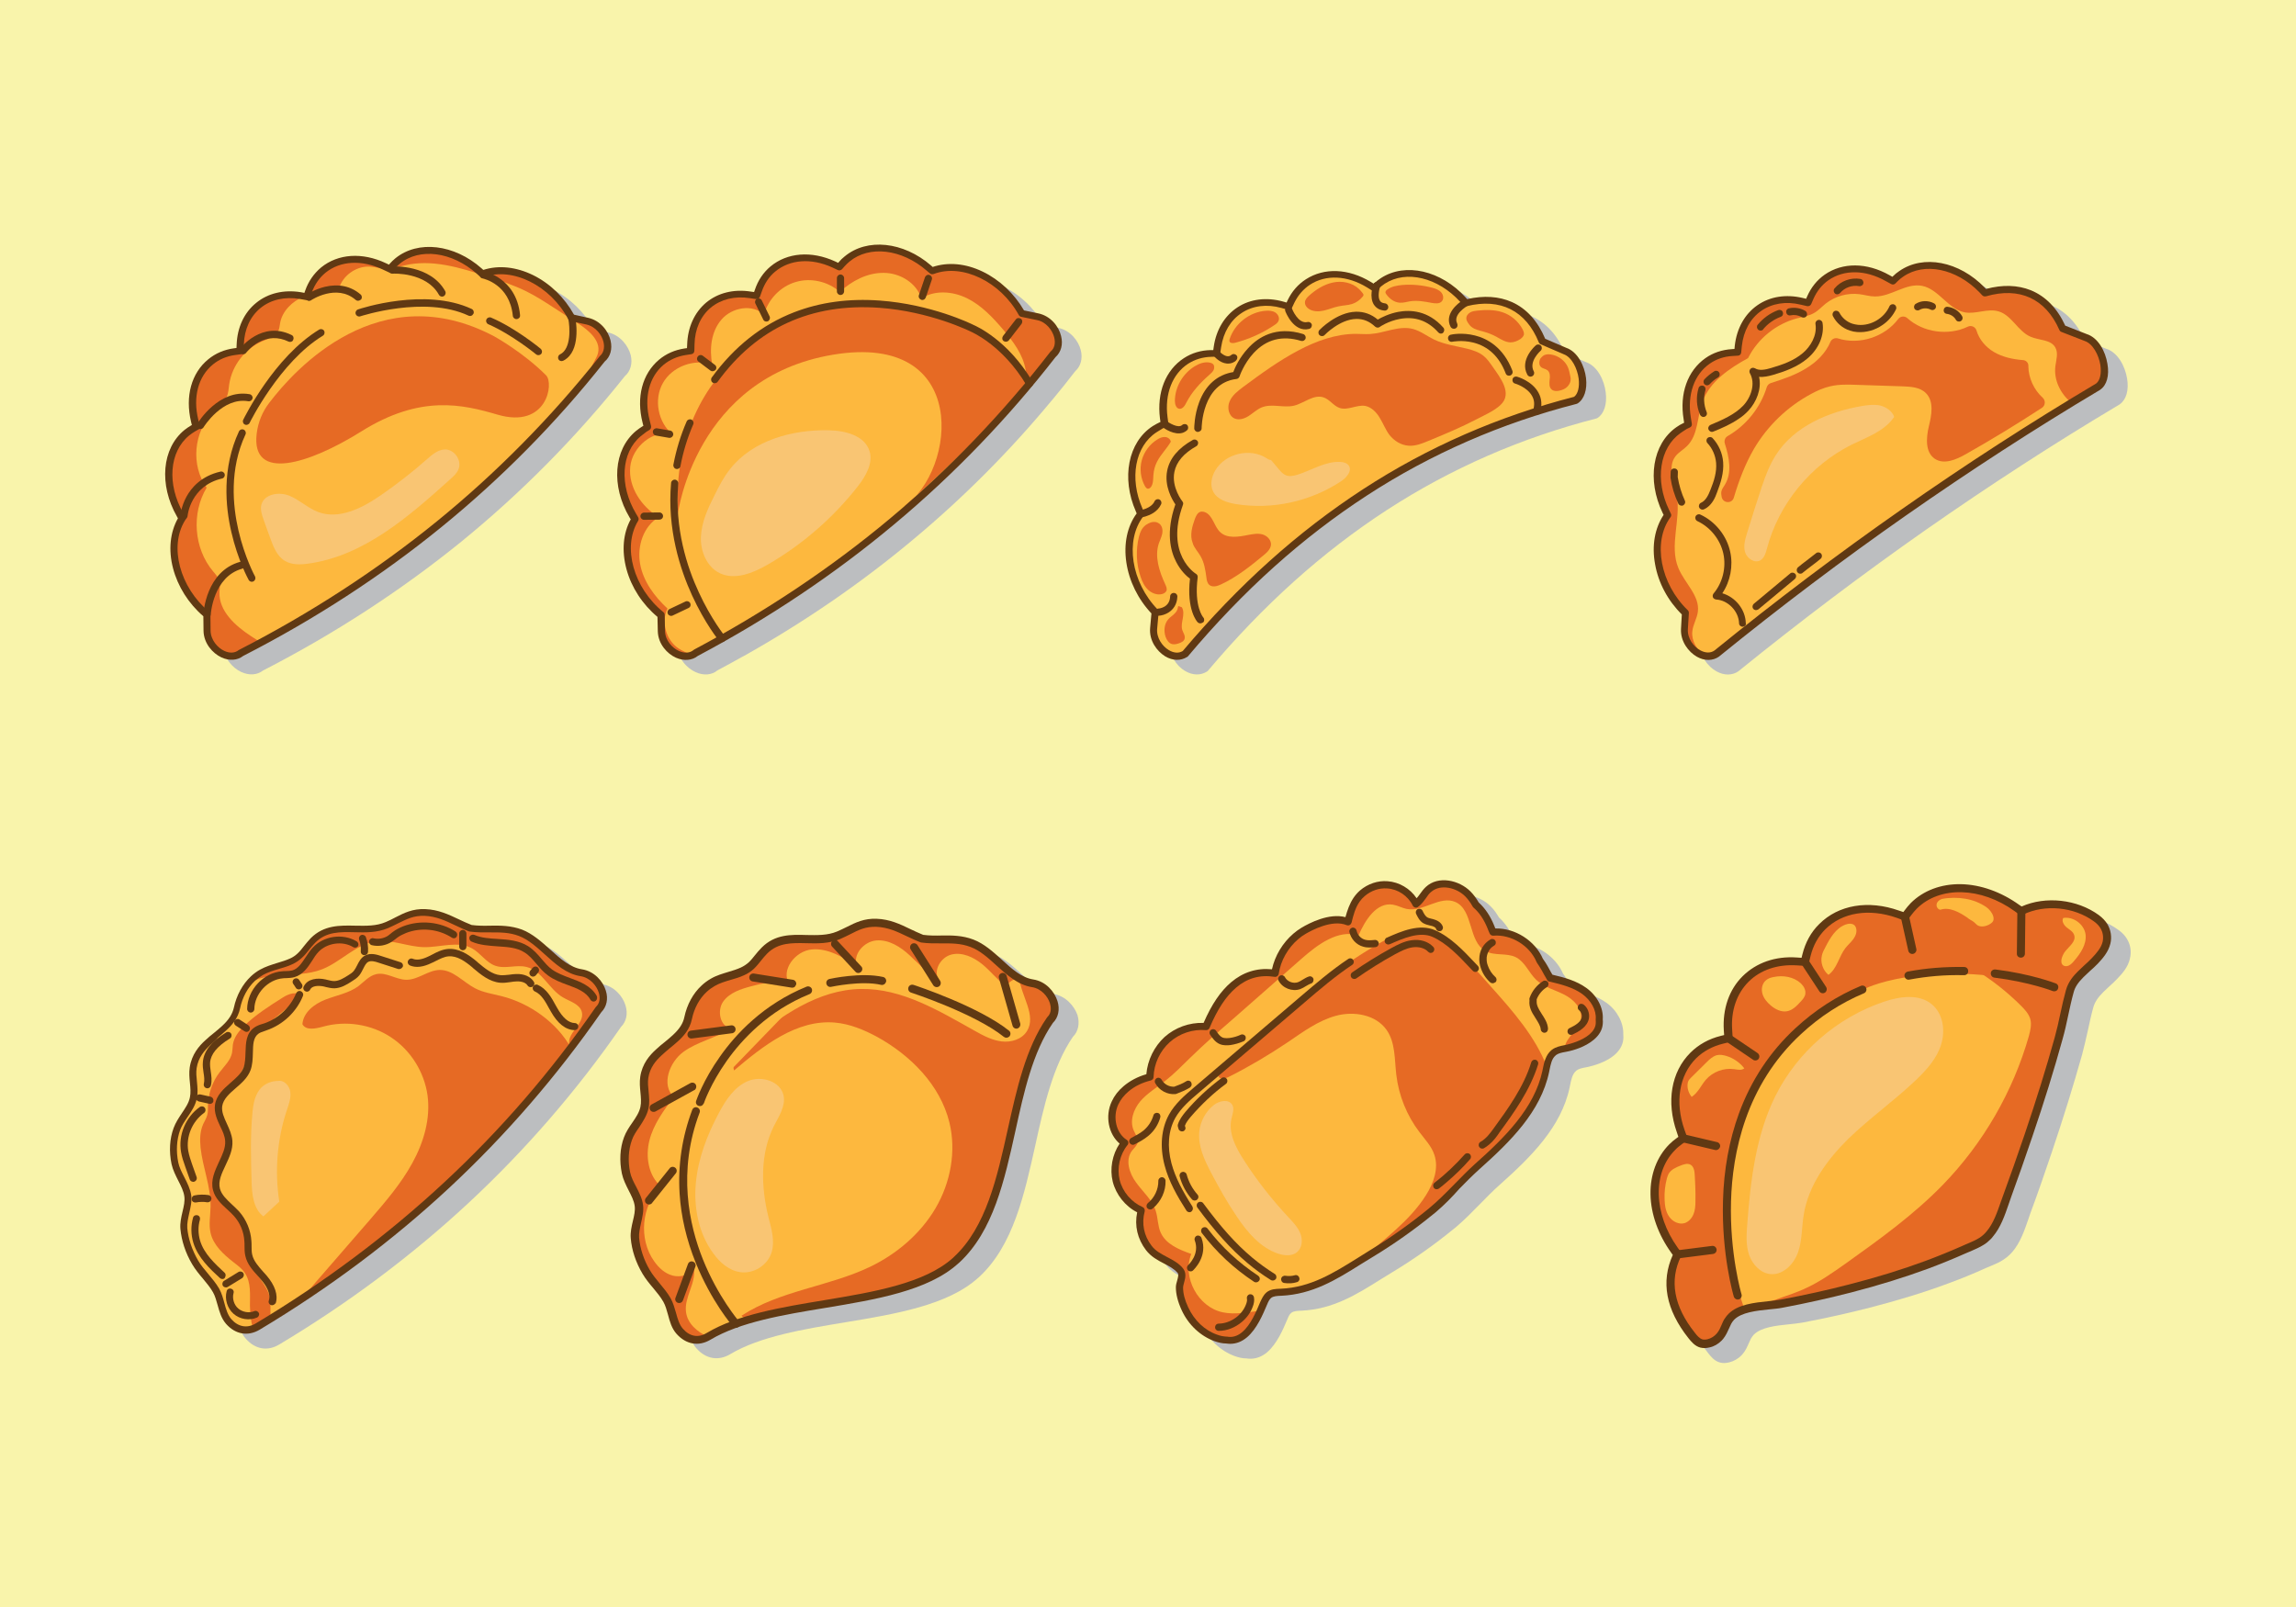<?xml version="1.0" encoding="utf-8"?>
<!-- Generator: Adobe Illustrator 18.0.0, SVG Export Plug-In . SVG Version: 6.00 Build 0)  -->
<!DOCTYPE svg PUBLIC "-//W3C//DTD SVG 1.1//EN" "http://www.w3.org/Graphics/SVG/1.1/DTD/svg11.dtd">
<svg version="1.1" id="Layer_1" xmlns="http://www.w3.org/2000/svg" xmlns:xlink="http://www.w3.org/1999/xlink" x="0px" y="0px"
	 viewBox="0 0 1400 980" enable-background="new 0 0 1400 980" xml:space="preserve">
<g>
	<rect fill="#F9F4AB" width="1400" height="980"/>
	<g>
		<g>
			<path fill="#BCBEC0" d="M370.7,202.7l-8.6-1.9c-5.8-10.5-14.6-19-24.9-24.1c-10.3-5.1-21.1-6.2-30.4-3.2l-1-0.9
				c-16.7-14.8-38.8-17.4-52.6-6.2c-1.3,1-2.5,2.2-3.6,3.5l-0.3,0.4l-1.9-0.9c-14.4-6.8-29.1-5.8-39.5,2.6
				c-4.4,3.6-7.7,8.3-9.7,14.1l-0.5,1.4l-2.1-0.4c-10.3-1.7-20,0.6-27.3,6.5c-7.2,5.9-11.5,14.9-11.9,25.4l-0.1,2.1l-1.5,0.2
				c-6,0.8-11.3,3.1-15.7,6.7c-10.3,8.4-14.3,22.7-10.5,38.1l0.5,2l-0.4,0.2c-1.5,0.8-2.9,1.8-4.1,2.8
				c-13.8,11.2-15.7,33.4-4.6,52.8l0.6,1.1c-4.8,8.5-5.9,19.2-3,30.4c2.9,11.1,9.4,21.5,18.5,29.3l0.1,8.8
				c0.1,7.8,5.5,13.8,10.9,16.3c4.8,2.2,9.7,1.9,13.3-0.9c43.6-22.4,84.3-48.9,120.9-78.6c0,0,0,0,0,0
				c36.6-29.8,70.1-63.7,99.7-100.9c3.4-2.9,4.8-7.7,3.6-12.8C383.1,210.9,378.3,204.4,370.7,202.7z"/>
			<g>
				<g>
					<g>
						<path fill="#FDB83E" d="M358.3,195.9l-9.6-2.1l0,0c-11.5-21.6-35.6-33.5-54.2-26.7l-0.1,0l-1.9-1.7
							c-17.6-15.7-40.8-16.9-53.1-2.9l-1.4,1.6l-3.4-1.6c-19.9-9.4-39.8-2.7-46.2,15.4l-1.1,3.1l-3.9-0.7
							c-20.1-3.4-35.8,9.4-36.6,29.8l-0.2,4l-3.3,0.4c-19,2.6-29.6,20.7-24.4,42.1l0.9,3.7l-1.9,1.1c-16.2,9.2-19.7,32.2-7.9,52.6
							l1.3,2.2l-0.1,0.1c-10.4,16.8-3.7,42.9,15.2,58.5l0,0l0.1,9.8c0.1,11.1,13.3,19.6,20.8,13.6c89-45.7,161.9-105.9,220.2-179.2
							C374.8,212.9,369.1,198.2,358.3,195.9z"/>
					</g>
					<g>
						<g>
							<path fill="#E66A24" d="M348.6,193.7L348.6,193.7c-11.5-21.6-35.6-33.5-54.2-26.7l-0.1,0l-1.9-1.7
								c-17.6-15.7-40.8-16.9-53.1-2.9l-1.4,1.6l-3.4-1.6c-19.9-9.4-39.8-2.7-46.2,15.4l-0.7,2c6.1-2.2,12.6-2.9,19-3.6
								c2.2-8.1,10.6-14.1,19-13.6c3.5,0.2,6.9,1.4,10.4,1.4c3.5,0,6.9-1.3,10.4-2.1c16.7-4.1,34.1,1.3,50.5,6.6
								c8,2.6,16.1,5.3,23.7,9c6.1,3,11.8,6.7,17.5,10.4c4.8,3.1,9.7,6.3,14.5,9.4c6.4,4.2,13.7,10.3,12.1,17.8
								c-0.8,3.5-3.5,6.4-4.3,9.9c-0.2,0.9-0.3,1.8-0.2,2.6c2.4-2.9,4.8-5.9,7.2-8.9c7.5-6.1,1.7-20.7-9.1-23.1L348.6,193.7z"/>
							<path fill="#E66A24" d="M184.9,180.9c0.2-0.1,0.4-0.2,0.5-0.2l-2.2-0.4c-20.1-3.4-35.8,9.4-36.6,29.8l-0.2,4l-3.3,0.4
								c-19,2.6-29.6,20.7-24.4,42.1l0.9,3.7l-1.9,1.1c-16.2,9.2-19.7,32.2-7.9,52.6l1.3,2.2l-0.1,0.1
								c-10.4,16.8-3.7,42.9,15.2,58.5l0,0l0.1,9.8c0.1,11.1,13.3,19.6,20.8,13.6c4-2.1,8-4.2,12-6.3c-2-1.4-4.1-2.7-6.1-4
								c-9.6-6.3-19.6-15.3-19.2-26.8c0.1-2.2,0.6-4.5,0-6.7c-0.6-2.3-2.4-4.2-3.9-6c-11.7-13.9-13.3-35.4-3.9-51
								c-9.8-13.6-8-34.3,4-46c3-2.9,6.5-5.4,8.2-9.2c1.1-2.5,1.2-5.3,1.6-8.1c1.8-11.5,9.9-21.8,20.6-26.2c3.5-1.5,7.7-2.7,9.3-6.1
								c0.7-1.5,0.8-3.2,1.1-4.8C172.1,189.7,178.1,183.9,184.9,180.9z"/>
						</g>
					</g>
					<g>
						<path fill="#603913" d="M269.2,321.4C269.2,321.4,269.2,321.4,269.2,321.4c-36.6,29.8-77.2,56.2-120.9,78.6
							c-3.6,2.8-8.5,3.1-13.3,0.9c-5.3-2.5-10.8-8.5-10.9-16.3l-0.1-8.8c-9.1-7.8-15.6-18.2-18.5-29.3c-2.9-11.1-1.8-21.9,3-30.4
							l-0.6-1.1c-11.1-19.4-9.2-41.6,4.6-52.8c1.3-1,2.7-2,4.1-2.8l0.4-0.2l-0.5-2c-3.7-15.5,0.2-29.7,10.5-38.1
							c4.4-3.6,9.7-5.9,15.7-6.7l1.5-0.2l0.1-2.1c0.4-10.5,4.6-19.5,11.9-25.4c7.2-5.9,16.9-8.2,27.3-6.5l2.1,0.4l0.5-1.4
							c2-5.7,5.3-10.4,9.7-14.1c10.3-8.4,25.1-9.4,39.5-2.6l1.9,0.9l0.3-0.4c1.1-1.3,2.3-2.4,3.6-3.5c13.8-11.2,35.9-8.6,52.6,6.2
							l1,0.9c9.3-3,20-1.9,30.4,3.2c10.3,5.1,19.1,13.6,24.9,24.1l8.6,1.9c7.6,1.7,12.4,8.2,13.7,13.9c1.2,5.1-0.1,9.9-3.6,12.8
							C339.3,257.7,305.8,291.6,269.2,321.4z M115.3,265.6c-12.1,9.9-13.6,29.7-3.6,47.2l1.9,3.4l-0.8,1.2
							c-9.8,15.8-3.2,40.8,14.7,55.7l0.8,0.6l0.1,10.9c0.1,5.8,4.4,10.5,8.3,12.3c3.3,1.6,6.6,1.4,8.9-0.5l0.2-0.1l0.2-0.1
							c43.4-22.3,83.9-48.6,120.3-78.2c0,0,0,0,0,0c36.4-29.6,69.7-63.4,99.1-100.4l0.1-0.2l0.2-0.2c2.3-1.9,3.1-5,2.3-8.6
							c-1-4.3-4.7-9.4-10.4-10.7l-10.6-2.3l-0.5-0.9c-10.9-20.6-34.1-32.1-51.5-25.7l-1.4,0.5l-2.9-2.6c-15.1-13.4-34.8-16-46.9-6.1
							c-1.1,0.9-2.1,1.9-3.1,3l-2.5,2.8l-4.9-2.3c-12.8-6-25.8-5.3-34.8,2c-3.8,3.1-6.6,7.2-8.4,12.1l-1.7,4.9l-5.7-1
							c-9.1-1.5-17.5,0.4-23.8,5.5c-6.3,5.1-9.9,13-10.2,22.2l-0.2,5.8l-5.1,0.7c-5.2,0.7-9.7,2.6-13.5,5.7c-9,7.3-12.4,19.9-9,33.7
							l1.3,5.3l-3.3,1.9C117.6,263.9,116.4,264.7,115.3,265.6z"/>
					</g>
				</g>
				<g>
					<path fill="#603913" d="M127.6,376.5c-0.4,0.3-0.9,0.5-1.5,0.5c-1.2-0.1-2.1-1.1-2.1-2.3c0.1-1.1,1.6-26.4,22.5-32.1
						c1.2-0.3,2.4,0.4,2.7,1.5c0.3,1.2-0.4,2.4-1.5,2.7c-17.8,4.9-19.2,27.9-19.2,28.1C128.4,375.6,128.1,376.1,127.6,376.5z"/>
				</g>
				<g>
					<path fill="#603913" d="M113.6,316.2c-0.4,0.3-1,0.5-1.6,0.5c-1.2-0.1-2.1-1.2-2-2.4c0-0.2,0.5-5.5,3.7-11.4
						c3-5.5,9-12.6,20.7-15.3c1.2-0.3,2.4,0.5,2.6,1.6c0.3,1.2-0.5,2.4-1.6,2.6c-19.3,4.5-21,22.6-21,22.7
						C114.3,315.3,114,315.9,113.6,316.2z"/>
				</g>
				<g>
					<path fill="#603913" d="M153.2,244.2c-0.5,0.4-1.1,0.6-1.8,0.5c-15.8-2.7-27.2,15.7-27.3,15.9c-0.6,1-2,1.4-3,0.7
						c-1-0.6-1.4-2-0.7-3c0.5-0.9,13.1-21.2,31.8-17.9c1.2,0.2,2,1.3,1.8,2.5C153.9,243.4,153.6,243.9,153.2,244.2z"/>
				</g>
				<g>
					<path fill="#603913" d="M178.3,208c-0.6,0.5-1.6,0.7-2.4,0.3c-6.2-3-12.5-2.8-18.5,0.6c-4.6,2.6-7.3,6.2-7.3,6.2
						c-0.7,1-2.1,1.2-3.1,0.4c-1-0.7-1.2-2.1-0.4-3.1c0.1-0.2,13.1-17,31.2-8.1c1.1,0.5,1.5,1.8,1,2.9
						C178.7,207.5,178.5,207.8,178.3,208z"/>
				</g>
				<g>
					<path fill="#603913" d="M219.7,182.9c-0.8,0.7-2,0.7-2.8,0c-11.7-10.1-27.1,0.1-27.2,0.2c-1,0.7-2.4,0.4-3-0.6
						c-0.7-1-0.4-2.4,0.6-3c0.2-0.1,4.6-3.1,10.8-4.6c8.4-2,15.9-0.4,21.8,4.7c0.9,0.8,1,2.2,0.2,3.1
						C219.9,182.8,219.8,182.8,219.7,182.9z"/>
				</g>
				<g>
					<path fill="#603913" d="M270.9,180.4c-0.1,0.1-0.2,0.2-0.3,0.2c-1.1,0.6-2.4,0.2-3-0.9c-7.7-13.8-28-12.9-28.2-12.8
						c-1.2,0.1-2.2-0.9-2.3-2.1c-0.1-1.2,0.9-2.2,2.1-2.3c0.9-0.1,23.3-1.1,32.3,15.1C272,178.5,271.7,179.7,270.9,180.4z"/>
				</g>
				<g>
					<path fill="#603913" d="M316.3,194.1c-0.3,0.3-0.7,0.4-1.2,0.5c-1.2,0.1-2.3-0.8-2.4-2c-1.9-19.2-17.7-22.6-18.4-22.8
						c-1.2-0.2-2-1.4-1.7-2.6c0.2-1.2,1.4-2,2.6-1.7c0.2,0,5,1,10.2,4.8c4.7,3.5,10.6,10.1,11.7,21.8
						C317.2,193,316.9,193.7,316.3,194.1z"/>
				</g>
				<g>
					<path fill="#603913" d="M345.7,218.5c-0.7,0.6-1.5,1.1-2.3,1.5c-1.1,0.5-2.4,0.1-2.9-1c-0.5-1.1-0.1-2.4,1-2.9
						c7-3.4,6-16.9,5-21.8c-0.2-1.2,0.5-2.3,1.7-2.6c1.2-0.2,2.3,0.5,2.6,1.7C350.9,194.1,354.3,211.5,345.7,218.5z"/>
				</g>
				<g>
					<path fill="#603913" d="M154.9,354.3c-0.1,0.1-0.2,0.2-0.3,0.2c-1.1,0.6-2.4,0.2-3-0.9c-0.3-0.5-6.6-12.1-10.5-29
						c-3.7-15.7-5.8-39.2,4.6-61.5c0.5-1.1,1.8-1.6,2.9-1.1c1.1,0.5,1.6,1.8,1.1,2.9c-9.9,21.2-7.8,43.5-4.3,58.6
						c3.8,16.4,10,27.9,10.1,28C156,352.5,155.7,353.6,154.9,354.3z"/>
				</g>
				<g>
					<path fill="#603913" d="M151.6,258.6c-0.6,0.5-1.6,0.7-2.3,0.3c-1.1-0.5-1.5-1.8-1-2.9c0.8-1.6,18.9-38.3,46.3-55
						c1-0.6,2.4-0.3,3,0.7c0.6,1,0.3,2.4-0.7,3c-26.3,16-44.5,52.8-44.7,53.2C152.1,258.2,151.9,258.4,151.6,258.6z"/>
				</g>
				<g>
					<path fill="#603913" d="M288,192.2c-0.6,0.5-1.5,0.7-2.3,0.3c-26.7-12.5-65.6,0.3-66,0.4c-1.1,0.4-2.4-0.2-2.8-1.4
						c-0.4-1.1,0.2-2.4,1.4-2.8c1.7-0.6,41-13.5,69.3-0.3c1.1,0.5,1.6,1.8,1.1,2.9C288.4,191.7,288.2,192,288,192.2z"/>
				</g>
				<g>
					<path fill="#603913" d="M329.7,216.1c-0.8,0.6-2,0.7-2.8,0c-0.1-0.1-14.9-12.2-29.2-18.4c-1.1-0.5-1.6-1.8-1.1-2.9
						c0.5-1.1,1.8-1.6,2.9-1.1c14.9,6.4,29.6,18.5,30.2,19c0.9,0.8,1.1,2.2,0.3,3.1C329.9,215.9,329.8,216,329.7,216.1z"/>
				</g>
				<path fill="#E66A24" d="M156.5,264.6c0.8-7,3.5-13.6,7.8-19.1c15.6-20.5,67.2-77.5,137.2-40.3c0,0,17.7,9.8,31.5,23.7
					c4.9,4.9,0.5,32.7-29.5,24c-21.5-6.3-47.1-12.4-83.2,10.2C188,283.3,153.1,293.8,156.5,264.6z"/>
				<path fill="#F9C573" d="M160.8,317.1c1.3,3.7,2.6,7.4,4,11.1c1.9,5.2,4,10.8,8.7,13.7c4.3,2.7,9.7,2.5,14.6,1.8
					c33.8-4.7,61.2-28.7,86.5-51.5c2-1.8,4-3.6,5-6.1c2.2-5.4-2.7-12.3-8.5-12c-4.1,0.2-7.5,3.1-10.6,5.8
					c-8.9,7.9-18.3,15.2-28.1,22c-11.4,7.9-25.6,15.2-38.5,10.3c-6.3-2.4-11.3-7.4-17.5-9.9s-15.2-1.1-17,5.4
					C158.6,310.7,159.7,314.1,160.8,317.1z"/>
			</g>
		</g>
		<g>
			<path fill="#BCBEC0" d="M645.1,199.9l-8.7-1.8c-5.9-10.4-14.9-18.8-25.3-23.7c-10.4-5-21.1-5.9-30.4-2.8l-1-0.9
				c-16.9-14.6-39.1-16.9-52.7-5.5c-1.3,1.1-2.5,2.3-3.6,3.5l-0.3,0.4l-1.9-0.9c-14.5-6.6-29.2-5.4-39.4,3.1
				c-4.4,3.7-7.6,8.4-9.5,14.2l-0.5,1.4l-2.1-0.3c-10.4-1.6-20,0.8-27.2,6.8c-7.2,6-11.3,15.1-11.5,25.6l-0.1,2.1l-1.5,0.2
				c-6,0.9-11.3,3.2-15.6,6.9c-10.2,8.5-14,22.8-10,38.3l0.5,2l-0.4,0.2c-1.4,0.8-2.8,1.8-4.1,2.9c-13.7,11.4-15.3,33.6-3.9,52.8
				l0.7,1.1c-4.7,8.6-5.7,19.3-2.6,30.4c3,11.1,9.7,21.4,18.9,29.1l0.2,8.8c0.2,7.8,5.7,13.7,11.1,16.1c4.8,2.2,9.8,1.8,13.3-1.1
				c5.3-2.8,10.5-5.7,15.7-8.6c0,0,0.1,0,0.1,0c37.4-21,72.3-45,104-71.6c0,0,0,0,0,0c30.4-25.4,58.6-53.7,84-84.4
				c0.1-0.1,0.2-0.2,0.3-0.3c4.8-5.8,9.5-11.6,14-17.5c3.4-3,4.7-7.8,3.4-12.9C657.6,207.9,652.7,201.4,645.1,199.9z"/>
			<g>
				<g>
					<g>
						<path fill="#FDB83E" d="M632.7,193l-9.6-2l0,0c-11.8-21.5-36.1-33.1-54.6-26l-0.1,0l-2-1.7c-17.8-15.4-41-16.4-53.2-2.2
							l-1.4,1.6l-3.4-1.6c-20-9.1-39.8-2.2-46,16l-1.1,3.1l-3.9-0.6c-20.1-3.1-35.7,9.9-36.2,30.2l-0.1,4l-3.3,0.5
							c-19,2.8-29.3,21.1-23.9,42.4l0.9,3.6l-1.8,1.1c-16.1,9.4-19.3,32.4-7.2,52.7l1.3,2.2l-0.1,0.1c-10.2,17-3.1,42.9,16,58.3l0,0
							l0.2,9.8c0.3,11.1,13.6,19.5,21,13.3c88.4-46.8,160.5-108,217.8-182.1C649.5,209.8,643.5,195.3,632.7,193z"/>
						<path fill="#E66A24" d="M623,191L623,191c-11.8-21.5-36.1-33.1-54.6-26l-0.1,0l-2-1.7c-17.8-15.4-41-16.4-53.2-2.2l-1.4,1.6
							l-3.4-1.6c-20-9.1-39.8-2.2-46,16l-1.1,3.1l-3.9-0.6c-20.1-3.1-35.7,9.9-36.2,30.2l-0.1,4l-3.3,0.5
							c-19,2.8-29.3,21.1-23.9,42.4l0.9,3.6l-1.8,1.1c-16.1,9.4-19.3,32.4-7.2,52.7l1.3,2.2l-0.1,0.1c-10.2,17-3.1,42.9,16,58.3l0,0
							l0.2,9.8c0.2,9.8,10.8,17.5,18.3,14.8c-2.6-1.2-5.4-2.4-7.7-3.9c-7.6-5.1-10.7-16.1-6.7-24.3c-8-7.4-14.8-16.6-16.7-27.3
							c-1.9-10.7,2-22.9,11.4-28.4c-10.6-6.5-18.6-18.3-17.4-30.7c1.2-12.3,14.1-23.2,26-19.6c-9.1-7.3-11.8-21.4-6.1-31.5
							c5.7-10.1,19.1-15.1,30.1-11.2c-1.8-9.6-0.7-20.3,5.7-27.6c6.4-7.4,18.9-9.6,25.9-2.9c2.4-9.3,10-17.2,19.2-19.9
							c9.2-2.8,19.8-0.4,27,6c7.3-6.7,16.7-11.7,26.7-11.6c9.9,0,20.1,6.1,23,15.6c8.2-5.3,19.2-4.4,27.9-0.1
							c8.7,4.3,15.6,11.6,21.9,19c6.2,7.3,12.3,15.4,13.8,24.8c0.5,2.8,0.7,5.9,1.6,8.6c5.1-6.1,10-12.3,14.9-18.5
							c7.4-6.2,1.5-20.7-9.4-23L623,191z"/>
						<path fill="#E66A24" d="M626.7,231.6c0,0-34.8-62.6-133.7-41.7c0,0-85,27.1-79.6,123.1c0,0,10.6-82.7,94.6-96.7
							c84-14,75.3,70.7,43.2,92.7C551.2,309,604.9,262.2,626.7,231.6z"/>
						<path fill="#603913" d="M545.3,319.7C545.3,319.7,545.3,319.7,545.3,319.7C509.1,350,468.8,377,425.5,400
							c-3.5,2.8-8.5,3.2-13.3,1.1c-5.4-2.4-10.9-8.4-11.1-16.1l-0.2-8.8c-9.2-7.7-15.9-18-18.9-29.1c-3-11.1-2.1-21.9,2.6-30.4
							l-0.7-1.1c-11.4-19.2-9.8-41.4,3.9-52.8c1.3-1.1,2.7-2,4.1-2.9l0.4-0.2l-0.5-2c-3.9-15.4-0.2-29.7,10-38.3
							c4.4-3.7,9.7-6,15.6-6.9l1.5-0.2l0.1-2.1c0.3-10.5,4.4-19.6,11.5-25.6c7.2-6,16.8-8.4,27.2-6.8l2.1,0.3l0.5-1.4
							c1.9-5.7,5.1-10.5,9.5-14.2c10.2-8.5,24.9-9.7,39.4-3.1l1.9,0.9l0.3-0.4c1.1-1.3,2.3-2.5,3.6-3.5c13.7-11.4,35.8-9.1,52.7,5.5
							l1,0.9c9.3-3.1,20-2.2,30.4,2.8c10.4,5,19.3,13.4,25.3,23.7l8.7,1.8c7.6,1.6,12.5,8,13.9,13.8c1.3,5.1,0,9.9-3.4,12.9
							C614.6,255.1,581.5,289.5,545.3,319.7z M390.7,266c-12,10-13.2,29.9-2.9,47.2l1.3,2.2c0.4,0.7,0.4,1.6,0,2.3l-0.1,0.1
							c-9.6,15.9-2.7,40.8,15.5,55.5c0.5,0.4,0.8,1,0.8,1.7l0.2,9.8c0.1,5.8,4.5,10.4,8.5,12.2c3.4,1.5,6.6,1.3,8.9-0.6
							c0.1-0.1,0.2-0.2,0.4-0.3c43.1-22.9,83.3-49.7,119.3-79.8c0,0,0,0,0,0c36-30.1,68.9-64.3,97.8-101.7c0.1-0.1,0.2-0.2,0.3-0.3
							c2.3-1.9,3-5,2.1-8.6c-1.1-4.2-4.8-9.4-10.5-10.5l-9.6-2c-0.6-0.1-1.2-0.5-1.5-1.1c-11.2-20.4-34.5-31.6-51.9-25l-0.1,0
							c-0.8,0.3-1.6,0.1-2.2-0.4l-2-1.7c-15.2-13.2-35-15.5-47-5.5c-1.1,0.9-2.1,1.9-3.1,3l-1.4,1.6c-0.6,0.7-1.7,1-2.6,0.6
							l-3.4-1.6c-12.9-5.9-25.9-4.9-34.8,2.5c-3.8,3.1-6.5,7.3-8.2,12.2l-1.1,3.1c-0.3,1-1.4,1.6-2.4,1.5l-3.9-0.6
							c-9.1-1.4-17.5,0.7-23.7,5.8c-6.2,5.2-9.7,13.1-9.9,22.3l-0.1,4c0,1.1-0.8,2-1.9,2.1l-3.3,0.5c-5.2,0.8-9.7,2.8-13.5,5.9
							c-8.9,7.4-12.1,20.1-8.6,33.8l0.9,3.6c0.2,0.9-0.2,1.9-1,2.4l-1.8,1.1C393,264.2,391.8,265.1,390.7,266z"/>
					</g>
				</g>
				<g>
					<path fill="#603913" d="M629.2,235.5c-0.1,0.1-0.2,0.1-0.3,0.2c-1,0.6-2.4,0.3-3-0.8c-14.6-24.5-33.6-32.5-33.8-32.6
						c-0.1,0-0.1,0-0.2-0.1c-0.2-0.1-24.7-12.3-55.8-14.5c-41.5-2.9-74.6,12.2-98.5,45.1c-0.7,1-2.1,1.2-3.1,0.5
						c-1-0.7-1.2-2.1-0.5-3.1c13.7-18.8,30.6-32.2,50.3-39.8c15.8-6.1,33.3-8.5,52.2-7.1c31.4,2.3,55.4,14,57.2,14.9
						c1.6,0.7,20.9,9.2,35.8,34.4C630.3,233.6,630,234.8,629.2,235.5z"/>
				</g>
				<path fill="#F9C573" d="M505.4,262.4c-22.3-0.5-46.4,6.1-60.2,23.6c-3.9,4.9-6.8,10.5-9.6,16.2c-4,7.9-7.8,16.2-8.2,25.1
					s3.6,18.5,11.6,22.3c9.2,4.3,20-0.1,28.8-5.1c21.2-12.2,40-28.5,55.1-47.7c4.9-6.3,9.6-14.1,7.3-21.7
					C527.3,265.6,515.4,262.6,505.4,262.4z"/>
				<g>
					<path fill="#603913" d="M420.3,370.5c-0.1,0.1-0.3,0.2-0.5,0.3l-9.7,4.6c-1.1,0.5-2.4,0-2.9-1.1c-0.5-1.1,0-2.4,1.1-2.9
						l9.7-4.6c1.1-0.5,2.4,0,2.9,1.1C421.3,368.8,421.1,369.9,420.3,370.5z"/>
				</g>
				<g>
					<path fill="#603913" d="M468.7,195.6c-0.1,0.1-0.3,0.2-0.4,0.3c-1.1,0.5-2.4,0.1-2.9-1l-4.8-9.8c-0.5-1.1-0.1-2.4,1-2.9
						c1.1-0.5,2.4-0.1,2.9,1l4.8,9.8C469.7,193.8,469.4,194.9,468.7,195.6z"/>
				</g>
				<g>
					<path fill="#603913" d="M513.9,179.4c-0.4,0.3-0.9,0.5-1.4,0.5c-1.2,0-2.2-1-2.2-2.2l0-8.1c0-1.2,1-2.2,2.2-2.2
						c1.2,0,2.2,1,2.2,2.2l0,8.1C514.7,178.3,514.4,178.9,513.9,179.4z"/>
				</g>
				<g>
					<path fill="#603913" d="M563.8,182.4c-0.6,0.5-1.4,0.7-2.1,0.4c-1.1-0.4-1.8-1.6-1.4-2.8l3.7-10.9c0.4-1.1,1.6-1.8,2.8-1.4
						c1.1,0.4,1.8,1.6,1.4,2.8l-3.7,10.9C564.3,181.8,564.1,182.1,563.8,182.4z"/>
				</g>
				<g>
					<path fill="#603913" d="M614.8,207.9c-0.8,0.6-1.9,0.7-2.8,0.1c-1-0.7-1.1-2.1-0.4-3.1l7.8-10.1c0.7-1,2.1-1.1,3.1-0.4
						c1,0.7,1.1,2.1,0.4,3.1l-7.8,10.1C615.1,207.6,614.9,207.8,614.8,207.9z"/>
				</g>
				<g>
					<path fill="#603913" d="M414.2,285.5c-0.5,0.4-1.1,0.6-1.8,0.5c-1.2-0.2-2-1.4-1.8-2.6c1.7-9,4.4-17.9,8.1-26.4
						c0.5-1.1,1.8-1.6,2.9-1.1c1.1,0.5,1.6,1.8,1.1,2.9c-3.6,8.3-6.2,16.9-7.8,25.5C414.9,284.8,414.6,285.2,414.2,285.5z"/>
				</g>
				<g>
					<path fill="#603913" d="M441.6,391.1C441.6,391.1,441.6,391.1,441.6,391.1c-1,0.8-2.3,0.6-3.1-0.3c-0.4-0.4-8.7-10.7-16.5-27.7
						c-7.2-15.7-15.3-40.4-12.8-68.6c0.1-1.2,1.2-2.1,2.4-2c1.2,0.1,2.1,1.2,2,2.4c-2.4,27.2,5.4,51.1,12.5,66.3
						c7.6,16.5,15.8,26.6,15.9,26.7C442.7,389,442.5,390.3,441.6,391.1z"/>
				</g>
				<g>
					<path fill="#603913" d="M403.5,316.4c-0.4,0.3-0.9,0.5-1.4,0.5l-9.4,0.1c-1.2,0-2.2-1-2.2-2.2c0-1.2,1-2.2,2.2-2.2l9.4-0.1
						c1.2,0,2.2,1,2.2,2.2C404.3,315.4,404,316,403.5,316.4z"/>
				</g>
				<g>
					<path fill="#603913" d="M409.7,266.5c-0.5,0.4-1.1,0.6-1.8,0.5l-8-1.4c-1.2-0.2-2-1.4-1.8-2.6c0.2-1.2,1.4-2,2.6-1.8l8,1.4
						c1.2,0.2,2,1.4,1.8,2.6C410.4,265.7,410.1,266.2,409.7,266.5z"/>
				</g>
				<g>
					<path fill="#603913" d="M435.9,225.9c-0.8,0.6-1.9,0.7-2.7,0.1l-7.3-5.5c-1-0.7-1.2-2.1-0.4-3.1c0.7-1,2.1-1.2,3.1-0.4l7.3,5.5
						c1,0.7,1.2,2.1,0.4,3.1C436.2,225.7,436,225.8,435.9,225.9z"/>
				</g>
			</g>
		</g>
		<g>
			<path fill="#BCBEC0" d="M698.9,351.9c1.7,11.4,7.1,22.4,15.3,31.1l-0.8,8.8c-0.7,7.7,4,14.3,9.1,17.3c4.6,2.8,9.6,2.9,13.5,0.4
				c0.2-0.1,0.3-0.3,0.5-0.4c34-40.3,69.7-72.4,109.2-98.1c39.1-25.4,82-44.1,127.7-55.8c0.2-0.1,0.5-0.2,0.7-0.3
				c4-2.6,5.9-8.4,5-15.6c-0.9-7.5-5.1-16.1-12.1-18.5l-12.8-5.5c-4.5-10.9-11.4-18.4-20.3-22.4c-7.9-3.5-17.1-4.1-27.3-1.8l-0.9-1
				c-15-16.5-36.7-21.5-51.7-11.8c-1.4,0.9-2.7,1.9-4,3.1l-0.4,0.3l-1.8-1.1c-13.6-8.3-28.4-8.9-39.5-1.6
				c-4.8,3.1-8.6,7.5-11.2,12.9l-0.6,1.3l-2.1-0.6c-10.1-2.8-20-1.6-27.8,3.5c-7.8,5.1-13,13.6-14.5,24l-0.3,2.1l-1.5,0
				c-6.1,0.2-11.6,1.8-16.4,4.9c-11.2,7.2-16.6,21-14.6,36.8l0.3,2.1l-0.4,0.2c-1.5,0.7-3,1.5-4.4,2.4c-14.9,9.7-19.2,31.6-10.2,52
				l0.5,1.2C699.4,330,697.2,340.5,698.9,351.9z"/>
			<g>
				<g>
					<g>
						<path fill="#FDB83E" d="M703.5,383.1l0.9-9.8l0,0c-17.1-17.6-21-44.2-8.8-59.8l0.1-0.1l-1-2.4c-9.5-21.6-3.6-44,13.5-51.5
							l2-0.9l-0.5-3.7c-2.8-21.8,9.6-38.7,28.8-39.2l3.3-0.1l0.6-3.9c2.9-20.2,19.9-31.2,39.5-25.7l3.8,1.1l1.4-3
							c8.3-17.3,28.8-21.8,47.6-10.4l3.2,2l1.6-1.4c13.8-12.6,36.7-8.9,52.5,8.6l1.7,1.9l0.1,0c19.2-4.8,37.4,0.7,46.5,23.4l0,0
							l13.7,5.9c10.5,3.5,14.8,24.9,6.7,30.2c-100.1,25.6-176.5,81.5-238.1,154.6C714.6,404,702.4,394.1,703.5,383.1z"/>
						<path fill="#603913" d="M962,246c-0.2,0.1-0.4,0.2-0.7,0.3c-45.7,11.7-88.7,30.4-127.7,55.8c-39.5,25.7-75.3,57.8-109.2,98.1
							c-0.1,0.2-0.3,0.3-0.5,0.4c-3.9,2.5-8.9,2.4-13.5-0.4c-5-3.1-9.8-9.6-9.1-17.3l0.8-8.8c-8.2-8.7-13.6-19.7-15.3-31.1
							c-1.7-11.4,0.5-22,6.3-29.9l-0.5-1.2c-9-20.4-4.7-42.3,10.2-52c1.4-0.9,2.9-1.7,4.4-2.4l0.4-0.2l-0.3-2.1
							c-2-15.8,3.4-29.5,14.6-36.8c4.8-3.1,10.3-4.8,16.4-4.9l1.5,0l0.3-2.1c1.5-10.4,6.7-18.9,14.5-24s17.7-6.3,27.8-3.5l2.1,0.6
							l0.6-1.3c2.6-5.5,6.4-9.8,11.2-12.9c11.2-7.2,25.9-6.6,39.5,1.6l1.8,1.1l0.4-0.3c1.2-1.1,2.6-2.2,4-3.1
							c14.9-9.7,36.7-4.7,51.7,11.8l0.9,1c10.2-2.3,19.4-1.7,27.3,1.8c8.9,4,15.7,11.5,20.3,22.4l12.8,5.5c7,2.4,11.2,11,12.1,18.5
							C967.9,237.6,966,243.4,962,246z M705.2,263.6c-13.1,8.5-16.7,28.1-8.6,46.5l1,2.4c0.3,0.7,0.2,1.6-0.3,2.2l-0.1,0.1
							c-11.4,14.7-7.5,40.2,8.7,56.9c0.4,0.5,0.7,1.1,0.6,1.7l-0.9,9.8c-0.6,5.8,3.2,10.9,7,13.2c3.1,1.9,6.2,2.1,8.6,0.6
							c34.2-40.5,70.2-72.8,110-98.7c39.3-25.6,82.6-44.5,128.6-56.3c2.4-1.8,3.4-6,2.8-11.1c-0.8-6.1-4.2-13.2-9.2-14.9
							c-0.1,0-0.1,0-0.2-0.1l-13.7-5.9c-0.5-0.2-1-0.7-1.2-1.2c-7.8-19.3-23.4-27.2-43.9-22.1l-0.1,0c-0.8,0.2-1.6-0.1-2.2-0.7
							l-1.7-1.9c-13.6-14.9-32.9-19.6-46-11.1c-1.2,0.8-2.3,1.7-3.4,2.6l-1.6,1.4c-0.7,0.7-1.8,0.8-2.6,0.3l-3.2-2
							c-12.1-7.4-25.1-8-34.8-1.7c-4.1,2.7-7.3,6.4-9.6,11.1l-1.4,3c-0.5,1-1.5,1.5-2.6,1.2l-3.8-1.1c-8.9-2.5-17.5-1.4-24.2,3
							c-6.8,4.4-11.2,11.8-12.6,20.9l-0.6,3.9c-0.2,1.1-1,1.8-2.1,1.9l-3.3,0.1c-5.2,0.1-10,1.6-14.1,4.2
							c-9.7,6.3-14.4,18.5-12.6,32.5l0.5,3.7c0.1,1-0.4,1.9-1.3,2.3l-2,0.9C707.7,262.1,706.4,262.8,705.2,263.6z"/>
					</g>
					<g>
						<path fill="#FDB83E" d="M731.9,377.9c0,0-6.5-6.9-4-26.2c0,0-20.6-12.3-8.9-44.6c0,0-17.7-22,9.2-37"/>
						<path fill="#603913" d="M733.1,379.8c-0.9,0.6-2.1,0.4-2.8-0.3c-0.3-0.3-6.9-7.5-4.7-26.6c-1.9-1.4-5.6-4.7-8.4-10.2
							c-3.5-6.7-6.4-18.2-0.5-35.1c-1.9-2.8-6.9-11.1-5-20.6c1.5-7.4,6.7-13.7,15.6-18.7c1.1-0.6,2.4-0.2,3,0.8s0.2,2.4-0.8,3
							c-7.7,4.3-12.2,9.6-13.4,15.7c-1.9,9.4,4.8,17.9,4.9,18c0.5,0.6,0.6,1.4,0.3,2.1c-11,30.3,7.7,41.9,7.9,42
							c0.8,0.4,1.2,1.3,1.1,2.2c-2.3,17.8,3.3,24.3,3.4,24.4c0.8,0.9,0.8,2.3-0.1,3.1C733.3,379.6,733.2,379.7,733.1,379.8z"/>
					</g>
					<g>
						<path fill="#FDB83E" d="M730.5,261.2c0,0-0.2-29.5,23.2-32.3c0,0,10.5-32.2,40.3-23.1"/>
						<path fill="#603913" d="M731.6,263c-0.3,0.2-0.7,0.4-1.2,0.4c-1.2,0-2.2-1-2.2-2.2c0-0.3,0-7.9,3-15.9
							c3.9-10.5,11.1-16.8,20.8-18.4c1-2.7,3.8-8.9,9-14.5c6.2-6.8,17.1-13.8,33.6-8.7c1.2,0.4,1.8,1.6,1.5,2.7
							c-0.4,1.2-1.6,1.8-2.7,1.5c-11.5-3.5-21.2-1-29,7.4c-6,6.5-8.6,14.2-8.6,14.3c-0.3,0.8-1,1.4-1.8,1.5
							c-21.2,2.5-21.3,29.9-21.3,30.2C732.7,262,732.3,262.6,731.6,263z"/>
					</g>
					<g>
						<path fill="#FDB83E" d="M806.2,202.7c0,0,18.7-19.6,33.8-5.2c0,0,22-15.2,38.7,3.7"/>
						<path fill="#603913" d="M879.8,203.1c-0.9,0.6-2.1,0.4-2.8-0.4c-6.4-7.2-14.3-9.9-23.5-8.2c-7,1.3-12.2,4.8-12.2,4.9
							c-0.8,0.6-2,0.5-2.8-0.2c-3.4-3.2-7.2-4.8-11.5-4.7c-10.1,0.2-19.2,9.7-19.3,9.8c-0.8,0.9-2.2,0.9-3.1,0.1
							c-0.9-0.8-0.9-2.2-0.1-3.1c0.4-0.4,10.5-10.9,22.3-11.2c4.9-0.1,9.4,1.5,13.3,4.8c2.2-1.3,6.8-3.6,12.4-4.7
							c7.5-1.4,18.3-0.9,27.6,9.6c0.8,0.9,0.7,2.3-0.2,3.1C880,202.9,879.9,203,879.8,203.1z"/>
					</g>
					<g>
						<path fill="#FDB83E" d="M885.1,206.3c0,0,24.9-5.6,35.1,20.6"/>
						<path fill="#603913" d="M921.3,228.8c-0.1,0.1-0.3,0.2-0.4,0.2c-1.1,0.4-2.4-0.1-2.8-1.3c-3.9-10.2-10.6-16.5-19.8-18.8
							c-6.9-1.7-12.7-0.5-12.7-0.5c-1.2,0.3-2.4-0.5-2.6-1.7c-0.3-1.2,0.5-2.4,1.7-2.6c0.3-0.1,6.8-1.5,14.7,0.5
							c7.3,1.8,17.3,7.1,22.8,21.5C922.6,227.1,922.2,228.2,921.3,228.8z"/>
					</g>
					<g>
						<path fill="#FDB83E" d="M924.3,231.7c0,0,17,4.8,12.5,19.3"/>
						<path fill="#603913" d="M938,252.8c-0.5,0.3-1.2,0.5-1.8,0.3c-1.2-0.4-1.8-1.6-1.4-2.7c1-3.4,0.9-6.3-0.6-8.9
							c-3-5.5-10.4-7.6-10.4-7.6c-1.2-0.3-1.8-1.5-1.5-2.7c0.3-1.2,1.5-1.8,2.7-1.5c0.4,0.1,9.3,2.7,13.1,9.8
							c2,3.6,2.3,7.8,0.9,12.3C938.8,252.2,938.4,252.6,938,252.8z"/>
					</g>
					<g>
						<path fill="#FDB83E" d="M695.7,313.4c0,0,7.7-1.1,10.3-6.7"/>
						<path fill="#603913" d="M703.4,312.7c-3.4,2.2-7.1,2.8-7.4,2.8c-1.2,0.2-2.3-0.7-2.5-1.9c-0.2-1.2,0.7-2.3,1.9-2.5
							c0.1,0,6.6-1,8.6-5.4c0.5-1.1,1.8-1.6,2.9-1.1c1.1,0.5,1.6,1.8,1.1,2.9C706.9,309.9,705.2,311.5,703.4,312.7z"/>
					</g>
					<g>
						<path fill="#FDB83E" d="M706.4,373.3c0,0,9-0.5,9.3-9.6"/>
						<path fill="#603913" d="M712.7,373.4c-2.1,1.4-4.5,2-6.2,2.1c-1.2,0.1-2.2-0.9-2.3-2.1c-0.1-1.2,0.9-2.2,2.1-2.3
							c0.7,0,7-0.7,7.2-7.4c0-1.2,1.1-2.2,2.3-2.1c1.2,0,2.2,1.1,2.1,2.3C717.7,368.7,715.3,371.7,712.7,373.4z"/>
					</g>
					<g>
						<path fill="#FDB83E" d="M710.1,258.7c0,0,8.1,6.1,12.1,2.1"/>
						<path fill="#603913" d="M722.7,263.2c-4.3,2.8-10.7-0.3-13.9-2.8c-1-0.7-1.2-2.1-0.4-3.1c0.7-1,2.1-1.2,3.1-0.4l0,0
							c1.4,1,7,4.5,9.3,2.3c0.9-0.8,2.3-0.8,3.1,0c0.8,0.9,0.8,2.3,0,3.1C723.4,262.7,723.1,263,722.7,263.2z"/>
					</g>
					<g>
						<path fill="#FDB83E" d="M741.8,215.6c0,0,5.5,6.8,10.6,2.6"/>
						<path fill="#603913" d="M752.9,220.5c-1.5,1-3.2,1.4-4.9,1.2c-4.3-0.4-7.6-4.3-8-4.8c-0.8-0.9-0.6-2.3,0.3-3.1
							c0.9-0.8,2.3-0.6,3.1,0.3c0,0,1.2,1.5,2.9,2.4c2.3,1.3,3.7,0.7,4.6-0.1c0.9-0.8,2.3-0.6,3.1,0.3s0.6,2.3-0.3,3.1
							C753.5,220.1,753.2,220.3,752.9,220.5z"/>
					</g>
					<g>
						<path fill="#FDB83E" d="M785.8,189c0,0,4.3,11.4,11.9,9.5"/>
						<path fill="#603913" d="M798.9,200.3c-0.2,0.1-0.4,0.2-0.7,0.3c-9.4,2.3-14.3-10.3-14.5-10.9c-0.4-1.1,0.1-2.4,1.3-2.8
							c1.1-0.4,2.4,0.1,2.8,1.3c0,0.1,3.7,9.5,9.4,8.2c1.2-0.3,2.4,0.4,2.7,1.6C800,198.9,799.6,199.9,798.9,200.3z"/>
					</g>
					<g>
						<path fill="#FDB83E" d="M839.5,174.2c0,0-4.1,12.2,4.8,13"/>
						<path fill="#603913" d="M845.5,189.1c-0.4,0.3-0.9,0.4-1.4,0.3c-3.5-0.3-5.3-2.1-6.3-3.5c-3-4.6-0.7-11.6-0.5-12.4
							c0.4-1.1,1.6-1.8,2.8-1.4c1.1,0.4,1.8,1.6,1.4,2.8l0,0c-0.5,1.5-1.6,6.3,0,8.6c0.4,0.6,1.1,1.3,3,1.5c1.2,0.1,2.1,1.2,2,2.4
							C846.5,188.1,846.1,188.7,845.5,189.1z"/>
					</g>
					<g>
						<path fill="#FDB83E" d="M893.8,184.7c0,0-11,6.2-7.2,13.6"/>
						<path fill="#603913" d="M887.7,200.2c-0.1,0-0.1,0.1-0.2,0.1c-1.1,0.5-2.4,0.1-3-1c-3.8-7.4,3.7-14.1,8.1-16.6
							c1.1-0.6,2.4-0.2,3,0.8c0.6,1.1,0.2,2.4-0.8,3l0,0c-0.1,0.1-9.1,5.2-6.3,10.7C889,198.4,888.7,199.6,887.7,200.2z"/>
					</g>
					<g>
						<path fill="#FDB83E" d="M938,212.2c0,0-8.8,7.6-4.7,15.2"/>
						<path fill="#603913" d="M934.5,229.3c-0.1,0-0.1,0.1-0.2,0.1c-1.1,0.6-2.4,0.2-3-0.9c-4.9-9.1,4.8-17.6,5.2-17.9
							c0.9-0.8,2.3-0.7,3.1,0.2c0.8,0.9,0.7,2.3-0.2,3.1l0,0c-0.1,0.1-7.4,6.5-4.2,12.5C935.8,227.5,935.4,228.7,934.5,229.3z"/>
					</g>
					<path fill="#E66A24" d="M816.9,248.8c-3.7-1.2-6-5.1-9.7-6.4c-6.1-2.2-12,3.5-18.2,5c-6.5,1.5-13.6-1.5-19.8,1.1
						c-2.8,1.2-5.1,3.4-7.7,5.1c-2.6,1.7-5.9,2.8-8.7,1.6c-3.7-1.6-4.7-6.8-3-10.5c1.6-3.7,5-6.3,8.2-8.7
						c10.9-8.1,21.9-16.1,33.9-22.4c10.8-5.7,22.7-10,34.9-10c2.9,0,5.8,0.3,8.7,0.1c8.8-0.6,17.5-5.3,26-3.1
						c4.6,1.2,8.5,4.3,12.8,6.4c6.4,3.1,13.6,4,20.5,5.7c3.5,0.9,7.1,2.1,9.9,4.4c2.2,1.8,3.8,4.2,5.5,6.6
						c4.4,6.4,12.5,16.3,4.6,23.4c-3.9,3.6-9.7,6.1-14.3,8.5c-9.6,5-19.6,9.2-29.6,13.3c-3.8,1.6-7.8,3.2-12,2.9
						c-4.6-0.3-8.9-3-11.7-6.6c-2.4-3.2-3.8-7-5.9-10.4c-2-3.4-5.1-6.6-9-7.3C827.1,246.8,821.8,250.4,816.9,248.8z"/>
					<path fill="#E66A24" d="M732,339.1c2.3,3.9,3,8.5,3.6,13c0.2,1.7,0.5,3.5,1.8,4.6c1.9,1.6,4.8,0.8,7.1-0.3
						c9.5-4.4,17.9-11.1,26-17.8c2.1-1.7,4.3-3.8,4.5-6.5c0.1-2.9-2.4-5.4-5.2-6.2c-2.8-0.8-5.8-0.2-8.6,0.3
						c-5.9,1.2-12.9,2.4-17.2-1.7c-3.8-3.6-4.5-10.4-9.4-12.2c-0.8-0.3-1.8-0.4-2.6-0.2c-1.8,0.5-2.7,2.5-3.4,4.3
						c-1.7,4.7-3.2,9.9-1.4,14.6C728,334,730.4,336.3,732,339.1z"/>
					<path fill="#E66A24" d="M698.6,320.2c-2.3,1.8-3.3,4-4.1,7c-2,8.1-1.7,16.7,1,24.6c1,3,2.4,5.9,4.7,8c2.3,2.1,5.7,3.3,8.6,2.4
						c1-0.3,1.9-0.9,2.4-1.8c0.6-1.3-0.1-2.8-0.7-4.1c-3.6-7.8-6.6-16.8-3.9-24.9c0.7-2,1.7-4,2.1-6c0.4-2.1,0-4.5-1.6-5.9
						c-2.4-2-5.4-1.3-7.8,0.3C699.1,319.8,698.9,320,698.6,320.2z"/>
					<path fill="#E66A24" d="M718.2,370.6c-0.2,1.6-1.2,2.9-2.3,3.9c-1.1,1.1-2.5,1.9-3.5,3.1c-2.5,2.8-2.9,7.1-1.7,10.7
						c0.7,2,2,4,4,4.5c1.3,0.3,2.7,0,3.9-0.4c1.6-0.5,3.3-1.3,3.7-2.8c0.6-1.8-0.8-3.6-1.4-5.4c-0.7-2.3-0.1-4.7,0.3-7
						c0.4-2.3,0.7-4.9-0.6-6.9C719,370,718.4,368.8,718.2,370.6z"/>
					<path fill="#E66A24" d="M698.1,296.4c-2.6-4.8-3.3-10.5-1.9-15.7c1.4-5.2,4.9-9.9,9.5-12.7c1.4-0.9,3-1.6,4.7-1.5
						c1.7,0.1,3.3,1.3,3.5,2.9c-2.5,4.3-6.2,7.8-8.4,12.2c-1.3,2.5-2,5.3-2.2,8c-0.2,2.4,0,5-1.3,7.1c-0.5,0.8-1.4,1.5-2.3,1.3
						C699,297.8,698.5,297.1,698.1,296.4z"/>
					<path fill="#E66A24" d="M719.1,249.3c-2-0.3-2.7-2.8-2.7-4.8c0-8.5,4.9-16.8,12.2-21.2c2.8-1.7,6.2-2.9,9.4-2.1
						c0.6,0.2,1.3,0.4,1.7,0.9c0.9,0.9,0.8,2.4,0.3,3.6c-0.6,1.1-1.6,2-2.5,2.8c-5.6,4.9-10.7,10.4-14.1,17
						C722.5,247.4,721.1,249.5,719.1,249.3z"/>
					<path fill="#E66A24" d="M749.7,208.2c-0.2-0.5,0-1,0.1-1.5c3.1-9.4,12.2-16.5,22.1-17.2c1.9-0.1,4,0,5.6,1
						c1.7,1,2.8,3.1,2.2,4.9c-0.4,1.3-1.6,2.2-2.7,2.9c-7.3,4.9-15.5,8.6-24.1,10.8C751.8,209.3,750.1,209.4,749.7,208.2z"/>
					<path fill="#E66A24" d="M798.1,180.4c4.2-3.8,9.1-6.9,14.6-8.1c5.5-1.2,11.7,0,15.8,3.8c0.9,0.8,1.6,1.7,2.4,2.7
						c0.2,0.3,0.5,0.6,0.5,1c0,0.4-0.2,0.8-0.5,1.1c-1.7,2.1-4,3.7-6.5,4.5c-2.6,0.8-5.4,0.8-8.1,1.4c-3.1,0.6-6,1.9-9.1,2.6
						s-6.5,0.7-9.1-1c-1.4-0.9-2.5-2.4-2.4-4.1C795.8,182.7,797,181.4,798.1,180.4z"/>
					<path fill="#E66A24" d="M860.1,183.7c-2.2,0.3-4.4,1.1-6.6,0.9c-3.3-0.2-6.2-2.4-8.1-5c-0.3-0.5-0.7-1-0.6-1.5
						c0.1-0.7,0.6-1.2,1.2-1.6c2.6-1.8,5.8-2.4,9-2.7c6.2-0.5,12.4,0.1,18.4,1.7c1.9,0.5,3.9,1.2,5.3,2.7c1.4,1.5,1.8,4,0.5,5.5
						c-1.4,1.7-4.1,1.4-6.3,1C868.7,183.9,864.4,183.1,860.1,183.7z"/>
					<path fill="#E66A24" d="M928.4,200.8c0.5,1,1,2.2,0.8,3.3c-0.3,1.1-1.2,2-2.2,2.7c-1.8,1.2-3.9,2-6,2c-3.1-0.1-5.8-1.9-8.5-3.4
						c-2.5-1.4-5.2-2.4-8-3.2c-2.5-0.7-5.2-1.2-7.2-2.8c-0.9-0.7-1.7-1.7-2.3-2.7c-0.5-0.8-0.9-1.6-0.9-2.4c-0.1-1.6,1-3,2.4-3.8
						s3-0.9,4.5-1.1c5-0.5,10.3-0.6,15.1,1C921.3,192.1,925.8,195.9,928.4,200.8z"/>
					<path fill="#E66A24" d="M940.9,217c1.4-1,3.2-1.1,4.9-0.8c4.5,0.7,8.6,3.8,10.3,7.9c0.7,1.7,1,3.5,1.4,5.3
						c0.1,0.7,0.3,1.4,0.2,2.1c0,1.8-1,3.4-2.3,4.6c-1.3,1.2-3,1.8-4.8,2.2c-1.5,0.3-3.3,0.3-4.5-0.8c-1.6-1.4-1.4-3.8-1.2-5.9
						c0.3-2.1,0.3-4.5-1.3-5.8c-1.2-0.9-2.9-1-4-2c-1.4-1.3-1.2-3.6-0.3-5.2C939.9,218,940.3,217.4,940.9,217z"/>
				</g>
				<path fill="#F9C573" d="M791.1,289.5c-2.4,0.7-5.1,1.3-7.3,0.2c-1.6-0.7-2.8-2.1-4-3.5c-1.6-1.9-3.2-3.8-4.8-5.7
					c-0.9,0.1-1.8-0.5-2.6-1c-10.1-6.6-25.3-3-31.4,7.4c-2.3,3.9-3.3,9-1.2,13c2.5,4.8,8.4,6.6,13.8,7.5
					c22.2,3.6,45.7-1.6,64.4-14.1c3.2-2.2,6.6-6.2,4.4-9.4c-1.1-1.6-3.2-2.1-5.1-2.2C808.1,281.2,799.8,286.8,791.1,289.5z"/>
			</g>
		</g>
		<g>
			<path fill="#BCBEC0" d="M1021.1,353c2.1,11.3,7.9,22.1,16.3,30.6l-0.5,8.8c-0.5,7.8,4.5,14.1,9.7,17c4.7,2.6,9.7,2.6,13.5-0.1
				c0,0,0.1-0.1,0.1-0.1c37.3-30.2,75.7-59.2,114.1-86.1c38.5-26.9,78.2-52.7,118.2-76.5c0,0,0.1-0.1,0.1-0.1
				c3.9-2.8,5.6-8.6,4.4-15.7c-1.2-7.4-5.6-15.9-12.7-18.1l-13-5.1c-4.9-10.7-12-18-21-21.6c-8-3.2-17.2-3.5-27.3-0.8l-0.9-0.9
				c-15.6-16-37.5-20.2-52-10c-1.4,1-2.7,2-3.9,3.2l-0.3,0.3l-1.8-1c-13.9-7.8-28.6-7.9-39.5-0.3c-4.7,3.3-8.3,7.8-10.7,13.3
				l-0.6,1.4l-2.1-0.5c-10.2-2.5-20-0.9-27.7,4.5c-7.7,5.4-12.5,14-13.7,24.5l-0.2,2.1l-1.5,0.1c-6,0.4-11.5,2.2-16.2,5.5
				c-10.9,7.6-15.9,21.6-13.3,37.3l0.3,2.1l-0.4,0.2c-1.5,0.7-3,1.6-4.3,2.5c-14.6,10.2-18.1,32.2-8.4,52.3l0.6,1.2
				C1020.9,331.1,1019,341.7,1021.1,353z"/>
			<g>
				<g>
					<path fill="#FDB83E" d="M1027.1,383.6l0.6-9.8l0,0c-17.7-17-22.5-43.4-10.9-59.5l0.1-0.1l-1.1-2.3
						c-10.3-21.2-5.1-43.9,11.7-51.9l1.9-0.9l-0.6-3.7c-3.6-21.7,8.3-39,27.4-40.2l3.3-0.2l0.4-4c2.2-20.2,18.8-31.9,38.6-27
						l3.9,0.9l1.3-3c7.7-17.6,28-22.8,47.2-12l3.3,1.8l1.5-1.5c13.3-13.1,36.3-10.1,52.8,6.8l1.8,1.9l0.1,0
						c19-5.4,37.4-0.6,47.3,21.8l0,0l13.9,5.4c10.6,3.2,15.7,24.4,7.8,29.9c-84.2,50.3-161.3,105-232.6,162.8
						C1038.9,404.1,1026.4,394.6,1027.1,383.6z"/>
					<path fill="#E66A24" d="M1257.7,200.5c-9.9-22.4-28.2-27.2-47.3-21.8l-0.1,0l-1.8-1.9c-16.4-16.9-39.5-19.9-52.8-6.8l-1.5,1.5
						l-3.3-1.8c-19.1-10.8-39.5-5.6-47.2,12l-1.3,3l-3.9-0.9c-19.8-4.8-36.4,6.8-38.6,27l-0.4,4l-3.3,0.2
						c-19.2,1.2-31,18.5-27.4,40.2l0.6,3.7l-1.9,0.9c-16.9,8-22,30.7-11.7,51.9l1.1,2.3l-0.1,0.1c-11.6,16-6.8,42.5,10.9,59.5l0,0
						l-0.6,9.8c-0.5,7.8,5.6,14.7,11.9,16.3c-4.4-3.6-7.7-9-7.1-14.6c0.4-4.2,2.9-8,3.4-12.1c1.2-9.8-8.1-17.4-11.9-26.6
						c-5.7-13.8,1.7-29.6-1-44.3c-1.5-8.1-5.8-17.2-0.8-23.8c1.9-2.5,4.8-4,7-6.2c7-6.8,6.2-18,9.5-27.1
						c4.5-12.3,16.3-20.3,27.8-26.6c5.9-11.9,17.2-21,30-24.3c3.4-0.9,7.1-1.4,10.2-3.2c2.7-1.5,4.8-3.9,7.2-5.8
						c5.7-4.5,13.3-6.6,20.5-5.7c3.2,0.4,6.3,1.4,9.5,1.4c9.9,0.1,18.8-8.3,28.6-6.5c10.2,1.9,16,14.3,26.2,16.2
						c6.8,1.2,13.9-2.6,20.6-0.6c8.1,2.4,11.8,12.3,19.6,15.5c5.1,2.2,12.1,1.6,14.9,6.4c2,3.4,0.6,7.6,0.1,11.4
						c-1.1,8.6,3.1,16.9,9.7,22.4c5.5-3.4,11-6.7,16.6-10c7.9-5.5,2.8-26.8-7.8-29.9L1257.7,200.5z"/>
					<path fill="#603913" d="M1280.7,237.6c0,0-0.1,0.1-0.1,0.1c-40,23.8-79.7,49.6-118.2,76.5c-38.5,26.9-76.9,55.9-114.1,86.1
						c0,0-0.1,0.1-0.1,0.1c-3.8,2.7-8.9,2.7-13.5,0.1c-5.1-2.9-10.1-9.3-9.7-17l0.5-8.8c-8.5-8.4-14.3-19.2-16.3-30.6
						c-2.1-11.3-0.2-22,5.2-30.1l-0.6-1.2c-9.7-20.1-6.2-42.1,8.4-52.3c1.4-1,2.8-1.8,4.3-2.5l0.4-0.2l-0.3-2.1
						c-2.6-15.7,2.4-29.6,13.3-37.3c4.7-3.3,10.1-5.1,16.2-5.5l1.5-0.1l0.2-2.1c1.2-10.4,6-19.1,13.7-24.5
						c7.7-5.4,17.5-6.9,27.7-4.5l2.1,0.5l0.6-1.4c2.4-5.5,6-10,10.7-13.3c10.9-7.6,25.7-7.5,39.5,0.3l1.8,1l0.3-0.3
						c1.2-1.2,2.5-2.3,3.9-3.2c14.6-10.2,36.5-6,52,10l0.9,0.9c10.1-2.7,19.3-2.4,27.3,0.8c9,3.7,16.1,10.9,21,21.6l13,5.1
						c7.1,2.2,11.5,10.6,12.7,18.1C1286.3,229,1284.6,234.9,1280.7,237.6z M1024.7,264.1c-12.8,9-15.7,28.7-7,46.8l1.1,2.3
						c0.4,0.7,0.3,1.6-0.2,2.2l-0.1,0.1c-10.9,15.1-6.1,40.5,10.6,56.6c0.5,0.4,0.7,1.1,0.7,1.7l-0.6,9.8
						c-0.4,5.8,3.6,10.8,7.4,12.9c3.2,1.8,6.4,1.9,8.8,0.2c37.3-30.3,75.8-59.3,114.3-86.2c38.5-27,78.4-52.8,118.4-76.6
						c2.4-1.8,3.4-6.1,2.6-11.4c-1-6.1-4.7-13.1-9.7-14.6c-0.1,0-0.1,0-0.2-0.1l-13.9-5.4c-0.5-0.2-1-0.6-1.2-1.2
						c-8.4-19.1-24.3-26.4-44.7-20.5l-0.1,0c-0.8,0.2-1.6,0-2.2-0.6l-1.8-1.9c-14.1-14.5-33.6-18.4-46.4-9.5
						c-1.2,0.8-2.3,1.7-3.3,2.7l-1.5,1.5c-0.7,0.7-1.8,0.8-2.6,0.3l-3.3-1.8c-12.4-7-25.4-7.1-34.9-0.5c-4,2.8-7.1,6.7-9.2,11.5
						l-1.3,3c-0.4,1-1.5,1.5-2.5,1.3l-3.9-0.9c-8.9-2.2-17.5-0.8-24.1,3.8c-6.6,4.6-10.8,12.2-11.8,21.4l-0.4,4
						c-0.1,1.1-1,1.9-2,1.9l-3.3,0.2c-5.2,0.3-9.9,1.9-13.9,4.7c-9.5,6.6-13.8,19-11.5,32.9l0.6,3.7c0.2,1-0.3,1.9-1.2,2.3l-1.9,0.9
						C1027.1,262.5,1025.8,263.3,1024.7,264.1z"/>
				</g>
				<g>
					<path fill="#603913" d="M1175,212.7c-0.5,0.3-1,0.5-1.6,0.4c-5.9-0.9-10.9-5.5-12.5-11.2c-0.4-1.7,0-3.1,1.2-3.8
						c1-0.6,2.4-0.3,3,0.7c0.4,0.7,0.4,1.5,0.1,2.2c1.2,4,4.8,7.1,8.8,7.8c1.2,0.2,2,1.3,1.8,2.5
						C1175.8,211.8,1175.4,212.3,1175,212.7z"/>
				</g>
				<g>
					<path fill="#603913" d="M1198.4,210.4c-5.7,4-13.2,5.6-20,4.1c-1.2-0.3-1.9-1.4-1.7-2.6c0.3-1.2,1.4-1.9,2.6-1.7
						c7.2,1.6,15.3-1,20.1-6.6c0.8-0.9,2.2-1,3.1-0.2c0.9,0.8,1,2.2,0.2,3.1C1201.5,207.9,1200,209.2,1198.4,210.4z"/>
				</g>
				<g>
					<path fill="#603913" d="M1179.5,188.7c-0.7,0.5-1.5,0.5-2.3,0.1c-2.1-1.1-4.8-1-6.8,0.2c-1,0.6-2.4,0.3-3-0.7
						c-0.6-1-0.3-2.4,0.7-3c3.3-2.1,7.7-2.2,11.2-0.3c1.1,0.6,1.5,1.9,0.9,3C1180,188.3,1179.8,188.5,1179.5,188.7z"/>
				</g>
				<g>
					<path fill="#603913" d="M1195.8,195.7c0,0-0.1,0.1-0.2,0.1c-1,0.6-2.4,0.3-3-0.8c-1.1-2-3.2-3.3-5.5-3.6
						c-1.2-0.1-2.1-1.2-1.9-2.4c0.1-1.2,1.2-2.1,2.4-1.9c3.6,0.4,7,2.6,8.8,5.7C1197,193.8,1196.7,195.1,1195.8,195.7z"/>
				</g>
				<g>
					<path fill="#603913" d="M1063.8,381.8c-0.3,0.2-0.8,0.4-1.2,0.4c-1.2,0-2.2-0.9-2.2-2.1c-0.2-7.3-6.7-14.1-14-14.5
						c-0.8-0.1-1.6-0.6-1.9-1.3c-0.3-0.8-0.2-1.6,0.3-2.3c5.6-6.6,7.9-16,6-24.5c-1.9-8.5-7.9-16-15.8-19.7
						c-1.1-0.5-1.6-1.8-1.1-2.9c0.5-1.1,1.8-1.6,2.9-1.1c9.1,4.2,16.1,12.9,18.2,22.7c1.9,8.6,0.1,18-4.8,25.3
						c7.9,2.3,14.1,9.8,14.3,18.2C1064.8,380.7,1064.4,381.4,1063.8,381.8z"/>
				</g>
				<g>
					<path fill="#603913" d="M1040.9,309.5c-0.6,0.4-1.2,0.8-1.9,1.1c-1.1,0.5-2.4,0-2.9-1.1s0-2.4,1.1-2.9c2.8-1.2,4.5-4.6,5.8-8
						c2.1-5.2,3.9-10.8,3.4-16.4c-0.4-4.4-2.2-8.7-5.3-12c-0.8-0.9-0.8-2.3,0.1-3.1c0.9-0.8,2.3-0.8,3.1,0.1c3.7,4,6,9.2,6.4,14.6
						c0.5,6.5-1.5,12.7-3.7,18.4C1045.8,303.7,1044,307.3,1040.9,309.5z"/>
				</g>
				<g>
					<path fill="#603913" d="M1060.5,255.2c-5,3.5-10.6,5.9-15.8,8c-1.1,0.5-2.4-0.1-2.9-1.2c-0.5-1.1,0.1-2.4,1.2-2.9
						c6.9-2.9,14.7-6.2,20-11.8c4.7-5,7.6-13.4,4-19.7c-0.5-0.9-0.3-2,0.4-2.7c0.7-0.7,1.8-0.8,2.7-0.3c2.6,1.6,6.3,0.9,9.9-0.2
						c6.8-2,13.8-4.4,19.3-9.1c4.5-3.8,8.8-10.5,7.7-17.7c-0.2-1.2,0.6-2.3,1.8-2.5c1.2-0.2,2.3,0.6,2.5,1.8
						c1.2,7.5-2.3,15.9-9.2,21.7c-6.1,5.2-14,8-20.9,10c-2.8,0.8-5.8,1.5-8.6,1.2c1.7,7.4-1.7,15.4-6.3,20.4
						C1064.5,252.2,1062.6,253.8,1060.5,255.2z"/>
				</g>
				<g>
					<path fill="#603913" d="M1148,198.1c-4.5,3.2-10.1,4.8-15.5,4.4c-1.6-0.1-3.1-0.4-4.5-0.9c-4.5-1.4-8.3-4.7-10.4-8.9
						c-0.5-1.1-0.1-2.4,1-3c1.1-0.5,2.4-0.1,3,1c1.6,3.1,4.5,5.6,7.9,6.7c1.1,0.3,2.3,0.6,3.5,0.7c7.9,0.7,15.9-4.1,19.1-11.3
						c0.5-1.1,1.8-1.6,2.9-1.1c1.1,0.5,1.6,1.8,1.1,2.9C1154.3,192.4,1151.5,195.7,1148,198.1z"/>
				</g>
				<g>
					<path fill="#603913" d="M1026.6,308c-0.1,0.1-0.2,0.1-0.3,0.2c-1.1,0.5-2.4,0-2.9-1c-2.4-5.1-4-10.4-4.8-15.9
						c0-0.1,0-0.3,0-0.4l0.1-3.1c0-1.2,1-2.2,2.3-2.1c1.2,0,2.2,1,2.1,2.3l-0.1,2.9c0.8,5,2.3,9.9,4.4,14.5
						C1027.8,306.2,1027.5,307.3,1026.6,308z"/>
				</g>
				<g>
					<path fill="#603913" d="M1039.9,253.9c-0.1,0.1-0.3,0.2-0.4,0.2c-1.1,0.5-2.4-0.1-2.9-1.2c-2.2-5.1-2.5-10.9-0.9-16.2
						c0.3-1.2,1.6-1.8,2.7-1.5c1.2,0.3,1.8,1.6,1.5,2.7c-1.3,4.3-1,9.1,0.7,13.3C1041.1,252.2,1040.8,253.3,1039.9,253.9z"/>
				</g>
				<g>
					<path fill="#603913" d="M1042.1,234.6c-0.8,0.6-2,0.5-2.7-0.2c-0.9-0.8-0.9-2.2-0.1-3.1c1.8-1.9,3.8-3.5,6-4.9
						c1-0.6,2.4-0.3,3,0.8c0.6,1,0.3,2.4-0.8,3c-1.9,1.1-3.5,2.5-5,4.1C1042.3,234.4,1042.2,234.5,1042.1,234.6z"/>
				</g>
				<g>
					<path fill="#603913" d="M1074.8,201.2c-0.8,0.6-1.9,0.5-2.7-0.1c-0.9-0.8-1.1-2.2-0.3-3.1c3.3-4,7.6-7.1,12.5-8.9
						c1.1-0.4,2.4,0.1,2.8,1.3c0.4,1.1-0.1,2.4-1.3,2.8c-4.2,1.6-7.9,4.2-10.7,7.6C1075.1,201,1075,201.1,1074.8,201.2z"/>
				</g>
				<g>
					<path fill="#603913" d="M1101,193.3c-0.7,0.5-1.6,0.5-2.4,0.1c-2-1.2-4.5-1.6-6.8-1.1c-1.2,0.3-2.4-0.5-2.6-1.7
						c-0.3-1.2,0.5-2.4,1.7-2.6c3.3-0.7,6.9-0.2,9.9,1.6c1,0.6,1.4,2,0.8,3C1101.5,192.9,1101.3,193.1,1101,193.3z"/>
				</g>
				<g>
					<path fill="#603913" d="M1135.3,174.1c-0.5,0.3-1.1,0.5-1.7,0.4c-4.2-0.8-8.9,0.9-11.6,4.2c-0.8,0.9-2.2,1.1-3.1,0.3
						c-0.9-0.8-1.1-2.2-0.3-3.1c3.8-4.6,10-6.8,15.8-5.8c1.2,0.2,2,1.4,1.8,2.6C1136.1,173.3,1135.8,173.8,1135.3,174.1z"/>
				</g>
				<g>
					<path fill="#603913" d="M1072,371.7c-0.9,0.6-2.2,0.5-2.9-0.4c-0.8-0.9-0.6-2.3,0.3-3.1l22.2-18.5c0.9-0.8,2.3-0.6,3.1,0.3
						c0.8,0.9,0.6,2.3-0.3,3.1l-22.2,18.5C1072.1,371.6,1072.1,371.6,1072,371.7z"/>
				</g>
				<g>
					<path fill="#603913" d="M1099,349.5c-0.9,0.6-2.2,0.5-2.9-0.4c-0.8-0.9-0.7-2.3,0.2-3.1c1.5-1.3,3.6-2.9,5.6-4.4
						c1.9-1.5,3.9-3,5.4-4.2c0.9-0.8,2.3-0.7,3.1,0.2c0.8,0.9,0.7,2.3-0.2,3.1c-1.5,1.3-3.6,2.9-5.6,4.4c-1.9,1.5-4,3-5.4,4.2
						C1099.1,349.4,1099.1,349.4,1099,349.5z"/>
				</g>
				<path fill="#E66A24" d="M1233.5,219.6c-6.2-0.5-12.4-1.8-17.8-5c-4.9-2.9-8.9-7.6-10.5-13c-0.7-2.3-3.2-3.4-5.3-2.4
					c-11.8,5.7-27.2,3.6-36.9-5.2c-1.7-1.5-4.3-1.2-5.6,0.6c-8.2,10.9-23.7,15.9-36.6,11.8c-1.9-0.6-3.9,0.3-4.7,2.1
					c-2.8,6.7-8.3,12.2-14.6,16c-6.7,4.2-14.2,6.7-21.7,9.1c-1.2,0.4-2.1,1.3-2.5,2.5c-3.8,12.4-12.5,23.3-23.8,29.8
					c-1.6,0.9-2.3,2.8-1.8,4.5c2.7,8.5,4.6,17.9,0,25.3c-0.8,1.3-1.8,2.6-2.1,4.1c-0.2,1.1,0,2.2,0.2,3.3c0.8,3.9,6.3,4.2,7.4,0.4
					c3.1-10.4,6.9-20.5,12.3-29.8c8.3-14.1,20.5-25.8,34.9-33.5c3.7-2,7.5-3.7,11.5-4.6c5.4-1.3,11-1.1,16.6-0.9
					c9.2,0.3,18.4,0.6,27.6,0.9c5.1,0.2,10.7,0.5,14.3,4.2c5,5.1,3.4,13.4,1.7,20.3c-1.6,6.9-2.3,15.7,3.7,19.7
					c5.6,3.7,13,0.5,18.8-2.8c15.8-8.9,31.3-18.4,46.5-28.3c2.1-1.4,2.3-4.4,0.5-6.1c-5.4-4.9-8.7-12-8.8-19.3
					C1237,221.4,1235.5,219.7,1233.5,219.6z"/>
				<path fill="#F9C573" d="M1155,254.2c-5.8,8.7-16.4,12.3-25.8,16.9c-25.2,12.5-44.6,36.2-51.8,63.4c-0.7,2.7-1.6,5.8-4,7.2
					c-3.5,2-8.1-1.1-9.3-4.9c-1.2-3.8,0-7.9,1.2-11.8c2.9-9.4,5.8-18.7,8.9-28c2.3-6.8,4.8-13.5,8.7-19.6
					c11.1-17.4,32-26.3,52.4-29.8c3.7-0.6,7.5-1.1,11.2-0.3C1150.2,248.3,1153.7,250.6,1155,254.2z"/>
			</g>
		</g>
		<g>
			<path fill="#BCBEC0" d="M366.8,600.1c-7.2-1.1-13.1-6.4-19.4-12.1c-5.3-4.7-10.7-9.7-17.1-12.1c-6.8-2.6-13.2-2.5-19.4-2.4
				c-3.7,0-7.5,0.1-11.3-0.4c-2.7-1.1-5.3-2.3-7.9-3.5c-6.1-2.9-12.5-5.9-20.4-6.2c-7.7-0.3-12.8,2.3-18.1,5c-1.9,1-3.8,1.9-6,2.9
				c-5.8,2.5-12,2.3-18.6,2.2c-9.4-0.2-19.1-0.4-27.1,7.6c-1.7,1.7-3,3.3-4.2,4.9c-1.2,1.6-2.4,3.1-3.8,4.4
				c-1.4,1.3-2.9,2.3-4.6,3.1c-2.5,1.1-5,1.9-7.7,2.7c-3.5,1-7.2,2.1-10.6,4.1c-2,1.1-3.9,2.5-5.6,4.1c-5.2,4.8-8.9,11.6-10.4,19.1
				c-0.8,4-2.9,7.3-7.1,11.1c-1.5,1.4-3.2,2.8-4.9,4.2c-1.8,1.4-3.6,2.9-5.3,4.5c-3.8,3.6-8.4,8.7-9.6,16.6
				c-0.5,3.2-0.2,6.4,0.1,9.4c0.3,3.2,0.6,6.1,0,8.9c-0.8,3.5-2.8,6.5-5,9.8c-1.9,2.8-3.8,5.6-4.9,8.8c-2.5,6.7-2.9,14.4-1.3,22.1
				c0.8,3.6,2.4,6.9,4.1,10.1c1.7,3.3,3.3,6.5,3.7,9.6c0.4,2.9-0.3,6-1.1,9.3c-0.8,3.4-1.6,6.9-1.3,10.5c0.6,7.2,3.1,14.7,7.2,21.6
				c1.9,3.2,4.2,6,6.5,8.7c2.3,2.8,4.5,5.4,6.2,8.4c1.3,2.3,2,5,2.8,7.8c1.1,4,2.2,8.2,5.2,11.5c5.7,6.5,13.3,7.8,20.4,3.5
				c42.1-25.2,81-54.3,115.6-86.5c0,0,0,0,0,0c34.5-32.1,65.8-68.2,92.8-107.2c3.2-3.2,4.3-8,2.7-13.1
				C379.7,607.5,374.5,601.3,366.8,600.1z"/>
			<g>
				<g>
					<g>
						<path fill="#FDB83E" d="M354.5,593.3c-14.2-2.2-23.5-19.2-37-24.3c-10.4-4-20-1.3-30.5-2.8c-9.5-3.6-17.1-9.3-27.8-9.7
							c-9.8-0.3-14.8,4.1-23.2,7.7c-14.9,6.3-32.4-3.3-45,9.3c-4.8,4.8-6.6,9.7-13.3,12.8c-5.9,2.7-12.5,3.4-18.2,6.7
							c-8.1,4.6-13.1,12.8-15,21.8c-3.2,15.5-24.2,18.5-26.8,36.4c-0.9,6.2,1.4,12.6,0.1,18.5c-1.5,7-7.6,12.3-10.1,18.9
							c-2.4,6.6-2.6,14-1.2,20.9c1.5,6.9,6.9,13.1,7.8,19.9c0.9,6.4-2.9,13.3-2.4,19.9c0.6,7.3,3.2,14.4,6.9,20.7
							c3.7,6.2,9.2,10.9,12.7,17.1c3.4,5.9,3.2,13.8,7.7,19c4.9,5.6,11.4,6.8,17.6,3.1c85.8-51.4,154.6-116.3,207.9-193.3
							C372.1,609.2,365.4,595,354.5,593.3z"/>
						<path fill="#E66A24" d="M317.5,569c-10.4-4-20-1.3-30.5-2.8c-9.5-3.6-17.1-9.3-27.8-9.7c-9.8-0.3-14.8,4.1-23.2,7.7
							c-14.9,6.3-32.4-3.3-45,9.3c-4.8,4.8-6.6,9.7-13.3,12.8c-5.9,2.7-12.5,3.4-18.2,6.7c-3.6,2-6.5,4.8-8.9,8c1-0.8,2-1.6,3.1-2.3
							c4.5-2.7,10.9-3.3,16-3.8c9-0.8,18.3-0.5,26.7-3.8c11.5-4.5,20.4-15.2,32.7-17c9.8-1.4,19.5,3.3,29.4,3.5
							c10,0.2,20.9-4.1,29.6,0.9c5,2.9,8.4,8.5,13.8,10.4c6.1,2.2,13-0.8,19.2,0.8c9.5,2.3,13.7,13.6,22.1,18.5
							c4.4,2.6,10.4,4.1,11.6,9c1.7,7-8.6,12.2-7.8,19.4c0.1,0.9,0.4,1.7,0.8,2.5c5.8-7.6,11.4-15.4,16.9-23.3
							c7.1-6.6,0.4-20.8-10.6-22.5C340.3,591.2,331,574.1,317.5,569z"/>
						<path fill="#E66A24" d="M172.3,608.4c-8.2,5.2-16.4,10.4-23.3,17.1c-3.3,3.2-6.3,7-7,11.5c-0.2,1.7-0.2,3.3-0.5,5
							c-0.9,4.6-4.6,8-7.5,11.8c-4.5,5.8-7,13.1-7.2,20.4c0,1.9,0.1,3.8-0.4,5.7c-0.5,2-1.6,3.7-2.5,5.6c-2,4.5-2.1,9.5-1.6,14.4
							c1.3,12.1,6.3,23.7,6.1,35.9c-0.1,5.4-1.2,10.8,0,16.1c1.7,7.4,7.8,13,13.8,17.7c2.7,2.1,5.5,4.1,7.3,7
							c3.6,5.6,2.9,12.8,2.9,19.5c0.1,4.7,0.6,9.3,1.7,13.9c0,0.2,0.1,0.4,0.1,0.6c0.9-0.3,1.8-0.7,2.7-1.3c2.7-1.6,5.4-3.3,8.1-4.9
							c-0.3-4.4,0.3-9.1-0.6-13.5c-1.8-8-9.2-13.7-11.6-21.6c-1.4-4.6-0.9-9.5-1.9-14.2c-1.7-7.4-6.9-13.4-11.4-19.5
							c-4.5-6.1-8.6-13.4-7.3-20.9c1.1-6.3,5.9-11.8,5.8-18.1c0-3.8-1.7-7.3-3.1-10.8c-2.1-5.3-3.4-11.4-0.8-16.4
							c1.6-2.9,4.3-5,6.7-7.3c5.1-5,8.7-11.6,10.3-18.6c0.6-3,0.9-6.1,2.3-8.9c1.6-3.4,4.6-5.9,7.5-8.3c7.6-6.2,15.3-12.5,22.9-18.7
							C181.1,604.1,175.9,606.1,172.3,608.4z"/>
						<path fill="#E66A24" d="M251.4,709.3c-6.9,12.6-16.4,23.6-25.8,34.5c-11.1,12.8-22.3,25.7-33.4,38.5c-2.8,3.2-5.6,6.5-8.2,9.9
							c65-42.9,119.5-94.2,164.2-153.1c-8.6-15.4-24.9-27.2-42.3-31.6c-5.5-1.4-11.2-2.2-16.2-4.8c-7.3-3.8-13.3-11.2-21.5-11.2
							c-7.1,0.1-13.2,6-20.3,6c-6.4,0-12.4-4.9-18.6-3.4c-4.3,1-7.4,4.7-10.9,7.4c-5.8,4.2-13.3,5.5-20,8.1c-6.7,2.6-13.5,7.8-14,15
							c2.2,4,8.1,2.7,12.5,1.5c13.9-3.9,29.4-1.5,41.4,6.4c12.1,7.9,20.4,21.2,22.4,35.5C262.6,682.1,258.4,696.6,251.4,709.3z"/>
						<path fill="#603913" d="M273.9,724.4C273.9,724.4,273.9,724.4,273.9,724.4c-34.6,32.2-73.5,61.3-115.6,86.5
							c-7.1,4.2-14.7,2.9-20.4-3.5c-2.9-3.3-4.1-7.5-5.2-11.5c-0.8-2.8-1.5-5.5-2.8-7.8c-1.7-3-3.9-5.6-6.2-8.4
							c-2.3-2.7-4.6-5.5-6.5-8.7c-4.1-6.9-6.5-14.3-7.2-21.6c-0.3-3.6,0.5-7.1,1.3-10.5c0.8-3.3,1.5-6.5,1.1-9.3
							c-0.4-3.1-2-6.3-3.7-9.6c-1.6-3.2-3.3-6.5-4.1-10.1c-1.6-7.7-1.2-15.4,1.3-22.1c1.2-3.2,3.1-6.1,4.9-8.8
							c2.2-3.3,4.3-6.3,5-9.8c0.6-2.8,0.3-5.8,0-8.9c-0.3-3-0.6-6.2-0.1-9.4c1.2-7.9,5.7-13.1,9.6-16.6c1.7-1.6,3.5-3.1,5.3-4.5
							c1.7-1.4,3.4-2.8,4.9-4.2c4.1-3.8,6.2-7.2,7.1-11.1c1.6-7.5,5.3-14.3,10.4-19.1c1.7-1.6,3.6-3,5.6-4.1c3.4-1.9,7.1-3,10.6-4.1
							c2.7-0.8,5.3-1.6,7.7-2.7c1.8-0.8,3.2-1.8,4.6-3.1c1.4-1.3,2.6-2.8,3.8-4.4c1.3-1.6,2.6-3.2,4.2-4.9c8-8,17.7-7.8,27.1-7.6
							c6.6,0.1,12.8,0.3,18.6-2.2c2.2-0.9,4.1-1.9,6-2.9c5.3-2.7,10.4-5.3,18.1-5c7.9,0.3,14.3,3.3,20.4,6.2
							c2.5,1.2,5.1,2.4,7.9,3.5c3.8,0.5,7.6,0.5,11.3,0.4c6.2-0.1,12.6-0.1,19.4,2.4c6.4,2.5,11.9,7.4,17.1,12.1
							c6.3,5.7,12.2,11,19.4,12.1c7.7,1.2,12.9,7.4,14.6,13c1.6,5,0.5,9.9-2.7,13.1C339.6,656.2,308.4,692.3,273.9,724.4z
							 M128.1,637.4c-3.5,3.3-7.2,7.5-8.2,14c-0.4,2.7-0.1,5.4,0.2,8.3c0.3,3.4,0.7,6.8-0.1,10.3c-0.9,4.3-3.4,7.9-5.7,11.3
							c-1.8,2.6-3.5,5.2-4.5,7.9c-2.1,5.9-2.5,12.8-1.1,19.7c0.6,3,2.1,5.9,3.7,9c1.8,3.5,3.6,7.1,4.2,11c0.5,3.7-0.4,7.3-1.2,10.9
							c-0.7,3.2-1.4,6.2-1.2,9.1c0.6,6.6,2.9,13.4,6.6,19.8c1.7,2.9,3.8,5.4,6.1,8.1c2.3,2.8,4.8,5.7,6.7,9c1.6,2.8,2.4,5.9,3.2,8.8
							c1,3.7,2,7.2,4.2,9.8c4.2,4.8,9.7,5.8,14.9,2.7c41.9-25.1,80.5-54,114.9-86c0,0,0,0,0,0c34.4-31.9,65.4-67.8,92.3-106.7
							c0.1-0.1,0.2-0.3,0.3-0.4c2.2-2,2.8-5.2,1.7-8.7c-1.3-4.2-5.3-9.1-11.1-10c-8.5-1.3-15.2-7.3-21.7-13.2
							c-5-4.5-10.1-9.1-15.8-11.3c-6-2.3-11.7-2.2-17.8-2.2c-3.9,0-8,0.1-12.2-0.5c-0.2,0-0.3-0.1-0.5-0.1c-3-1.1-5.7-2.5-8.4-3.7
							c-6-2.9-11.7-5.5-18.7-5.8c-6.6-0.2-10.7,1.9-16,4.5c-2,1-4,2-6.3,3c-6.7,2.8-13.6,2.7-20.4,2.5c-8.9-0.2-17.2-0.4-23.9,6.3
							c-1.5,1.5-2.7,3-3.9,4.5c-1.4,1.7-2.6,3.3-4.3,4.8c-1.7,1.6-3.6,2.9-5.8,3.9c-2.7,1.3-5.6,2.1-8.3,2.9c-3.4,1-6.7,2-9.7,3.7
							c-1.7,1-3.3,2.2-4.8,3.5c-4.5,4.2-7.7,10.1-9.1,16.8c-1.3,6.2-5.1,10.4-8.4,13.4c-1.6,1.5-3.4,3-5.1,4.4
							C131.5,634.5,129.8,635.9,128.1,637.4z"/>
					</g>
					<g>
						<path fill="#603913" d="M167.4,795.4c-0.6,0.5-1.4,0.7-2.1,0.5c-1.2-0.4-1.8-1.6-1.4-2.7c1.4-4.5-1.8-9.5-4.7-12.8
							c-0.6-0.7-1.2-1.4-1.8-2.1c-3.3-3.6-6.7-7.4-7.8-12.4c-0.5-2.1-0.5-4.3-0.5-6.3c0-1,0-1.9-0.1-2.7c-0.3-5.7-2.6-11.2-6.4-15.4
							c-1.2-1.4-2.6-2.6-4.1-4c-3.6-3.3-7.3-6.7-8.6-11.7c-1.6-6.1,1.1-11.7,3.6-17.2c2.1-4.4,4.1-8.6,3.8-12.8
							c-0.2-3-1.5-5.9-3-8.9c-1.9-4.1-3.9-8.4-3.2-13.2c0.9-5.9,5.3-9.7,9.5-13.4c3.3-2.9,6.5-5.6,7.9-9.2c1-2.7,1.1-6.1,1.2-9.3
							c0.2-5.7,0.3-11.7,5.4-15.2c1.6-1.1,3.3-1.7,5-2.2c0.3-0.1,0.7-0.2,1-0.3c8.7-3,16-9.9,19.5-18.4c0.5-1.1,1.7-1.7,2.9-1.2
							c1.1,0.5,1.7,1.7,1.2,2.9c-3.9,9.7-12.2,17.5-22.1,20.9c-0.4,0.1-0.7,0.2-1.1,0.4c-1.4,0.5-2.8,0.9-3.8,1.6
							c-3.3,2.3-3.4,6.7-3.5,11.7c-0.1,3.6-0.2,7.4-1.5,10.8c-1.8,4.6-5.5,7.8-9.1,10.9c-3.8,3.3-7.4,6.5-8.1,10.8
							c-0.5,3.5,1.1,7,2.8,10.7c1.5,3.3,3.1,6.7,3.4,10.5c0.4,5.4-2,10.3-4.2,15c-2.3,4.9-4.6,9.6-3.4,14.2c1,3.7,4.1,6.6,7.3,9.6
							c1.5,1.4,3,2.8,4.4,4.3c4.4,5,7.1,11.4,7.5,18.1c0.1,1,0.1,2,0.1,3c0,1.9,0,3.7,0.4,5.3c0.9,3.9,3.8,7.1,6.8,10.5
							c0.6,0.7,1.3,1.4,1.9,2.1c5.2,6.1,7.2,12,5.6,17C167.9,794.8,167.7,795.1,167.4,795.4z"/>
					</g>
					<g>
						<path fill="#603913" d="M244.9,590.4c-0.6,0.5-1.4,0.7-2.2,0.5l-11.8-3.8c-2.3-0.8-4.7-1.4-6.4-0.5c-1.3,0.7-2.1,2.3-3,4.1
							c-0.7,1.4-1.4,2.8-2.4,4.1c-1.4,1.7-3.2,2.8-4.8,3.8c-2.8,1.8-6.3,4-10.4,4.1c-1.9,0-3.6-0.4-5.3-0.8
							c-0.4-0.1-0.7-0.2-1.1-0.3c-3.4-0.7-7.3-0.5-8.4,1.9c-0.5,1.1-1.8,1.6-2.9,1c-1.1-0.5-1.6-1.8-1-2.9c2.3-4.8,8.4-5.4,13.3-4.3
							c0.4,0.1,0.8,0.2,1.2,0.3c1.5,0.4,2.9,0.7,4.2,0.7c2.9-0.1,5.7-1.8,8.2-3.4c1.4-0.9,2.8-1.7,3.7-2.9c0.7-0.9,1.3-2,1.9-3.2
							c1.1-2.2,2.3-4.7,4.9-6.1c3.4-1.8,7.4-0.5,9.8,0.3l11.8,3.8c1.2,0.4,1.8,1.6,1.4,2.8C245.3,589.9,245.1,590.2,244.9,590.4z"/>
					</g>
					<g>
						<path fill="#603913" d="M325.1,601.4c-0.1,0.1-0.2,0.2-0.4,0.3c-1,0.6-2.4,0.3-3-0.7c-1.5-2.5-5.6-2.6-6.7-2.5
							c-1.2,0-2.4,0.2-3.7,0.4c-2.1,0.3-4.2,0.6-6.4,0.4c-6.5-0.6-11.8-5-16.4-8.9l-0.4-0.4c-4.5-3.8-9.4-7.2-14.5-6.8
							c-2.8,0.2-5.4,1.6-8.2,3c-0.7,0.4-1.4,0.7-2.1,1c-5.3,2.6-9.6,3.1-13.3,1.6c-1.1-0.5-1.7-1.7-1.2-2.9c0.5-1.1,1.7-1.7,2.9-1.2
							c2.4,1,5.6,0.5,9.7-1.5c0.7-0.3,1.3-0.7,2-1c3-1.6,6.2-3.2,9.8-3.5c6.7-0.5,12.5,3.4,17.7,7.8l0.4,0.4
							c4.3,3.6,8.8,7.4,13.9,7.8c1.7,0.1,3.6-0.1,5.5-0.3c1.3-0.2,2.7-0.4,4.1-0.4c4.8-0.2,8.8,1.6,10.7,4.7
							C326.1,599.6,325.9,600.7,325.1,601.4z"/>
					</g>
					<g>
						<path fill="#603913" d="M351.9,627.6c-0.4,0.4-0.9,0.6-1.5,0.6c-5.5-0.1-10.4-4-14.6-11.5c-0.3-0.5-0.5-1-0.8-1.4
							c-2.4-4.4-4.8-8.9-8.9-10.7c-1.1-0.5-1.6-1.8-1.1-2.9c0.5-1.1,1.8-1.6,2.9-1.1c5.4,2.4,8.4,7.8,11,12.6
							c0.3,0.5,0.5,0.9,0.8,1.4c3.4,6.1,7,9.2,10.8,9.3c1.2,0,2.2,1,2.1,2.2C352.6,626.7,352.3,627.3,351.9,627.6z"/>
					</g>
					<g>
						<path fill="#603913" d="M157.3,803.1c-0.2,0.2-0.4,0.3-0.6,0.4c-4.7,2-10.4,1.1-14.3-2.3c-3.8-3.4-5.5-8.9-4.2-13.8
							c0.3-1.2,1.5-1.9,2.7-1.5c1.2,0.3,1.9,1.5,1.5,2.7c-0.9,3.3,0.3,7.2,2.9,9.4c2.6,2.2,6.6,2.9,9.7,1.6c1.1-0.5,2.4,0.1,2.9,1.2
							C158.2,801.5,157.9,802.5,157.3,803.1z"/>
					</g>
					<g>
						<path fill="#603913" d="M137.1,779.4c-0.8,0.8-2.1,0.8-3,0c-6-5.5-13.4-12.4-16.2-21.5c-1.5-4.9-1.6-10.3-0.2-15.3
							c0.3-1.2,1.5-1.8,2.7-1.5c1.2,0.3,1.8,1.5,1.5,2.7c-1.2,4.1-1.1,8.7,0.1,12.8c2.4,8,9.1,14.1,14.9,19.5
							c0.9,0.8,0.9,2.2,0.1,3.1C137.2,779.3,137.1,779.3,137.1,779.4z"/>
					</g>
					<g>
						<path fill="#603913" d="M119.3,720.1c-0.2,0.2-0.5,0.4-0.8,0.5c-1.1,0.4-2.4-0.2-2.8-1.4l-2.8-7.9c-1-2.8-2-5.7-2.5-8.7
							c-1.8-10.4,2.8-21.4,11.4-27.5c1-0.7,2.4-0.5,3.1,0.5s0.5,2.4-0.5,3.1c-7.2,5.2-11.1,14.5-9.6,23.2c0.5,2.7,1.4,5.4,2.3,8
							l2.8,7.9C120.2,718.6,119.9,719.6,119.3,720.1z"/>
					</g>
					<g>
						<path fill="#603913" d="M127.9,663.1c-0.5,0.5-1.3,0.7-2,0.5c-1.2-0.3-1.9-1.5-1.6-2.7c0.5-2.1,0.2-4.4-0.2-6.8
							c-0.3-2.1-0.6-4.2-0.4-6.4c0.5-6.7,5.2-12.6,14.2-18.1c1-0.6,2.4-0.3,3,0.7c0.6,1,0.3,2.4-0.7,3c-7.7,4.7-11.7,9.5-12.1,14.7
							c-0.1,1.7,0.1,3.5,0.4,5.4c0.4,2.7,0.8,5.6,0.1,8.5C128.4,662.5,128.2,662.9,127.9,663.1z"/>
					</g>
					<g>
						<path fill="#603913" d="M218,577.3c-0.7,0.7-1.8,0.8-2.6,0.3c-6.5-4-16.1-2.6-21.3,3c-1.4,1.5-2.6,3.3-3.8,5.3
							c-2.7,4.2-5.6,8.5-10.8,10c-1.7,0.5-3.4,0.5-5,0.6c-0.7,0-1.3,0-1.9,0.1c-9.2,0.7-17.4,9.4-17.5,18.7c0,1.2-1,2.2-2.2,2.2
							c-1.2,0-2.2-1-2.2-2.2c0.1-11.6,9.9-22.2,21.5-23c0.7-0.1,1.4-0.1,2.1-0.1c1.4,0,2.7-0.1,3.9-0.4c3.6-1,5.8-4.5,8.2-8.1
							c1.3-2,2.7-4.1,4.3-5.8c6.6-7.2,18.4-8.9,26.8-3.8c1,0.6,1.4,2,0.7,3C218.3,577,218.2,577.1,218,577.3z"/>
					</g>
					<g>
						<path fill="#603913" d="M278.2,571.6c-0.7,0.7-1.8,0.8-2.7,0.2c-8.2-5.3-18.9-6.4-28-2.8c-2,0.8-3.7,1.7-5.1,2.7
							c-0.4,0.3-0.8,0.6-1.3,1c-0.7,0.5-1.4,1.1-2.2,1.6c-3.5,2.3-8.1,3.1-12.2,2.1c-1.2-0.3-1.9-1.5-1.6-2.6
							c0.3-1.2,1.5-1.9,2.6-1.6c3,0.7,6.3,0.1,8.8-1.5c0.6-0.4,1.2-0.9,1.8-1.4c0.5-0.4,0.9-0.8,1.4-1.1c1.7-1.3,3.7-2.3,6.1-3.3
							c10.4-4,22.7-2.8,32,3.2c1,0.7,1.3,2,0.7,3C278.5,571.3,278.3,571.4,278.2,571.6z"/>
					</g>
					<g>
						<path fill="#603913" d="M363.4,610.2c-0.1,0.1-0.3,0.2-0.4,0.3c-1.1,0.6-2.4,0.2-3-0.9c-2.7-4.8-8.2-6.9-14-9
							c-4.1-1.5-8.3-3.1-11.8-5.7c-2.8-2-5-4.6-7.1-7.1c-2.3-2.7-4.5-5.3-7.3-7c-4.7-3-10.4-3.3-16.5-3.7
							c-5.3-0.4-10.8-0.7-15.8-2.9c-1.1-0.5-1.6-1.8-1.2-2.9c0.5-1.1,1.8-1.6,2.9-1.2c4.3,1.9,9.2,2.2,14.3,2.5
							c6.3,0.4,12.9,0.9,18.5,4.4c3.3,2.1,5.9,5,8.3,7.9c2.1,2.4,4,4.7,6.4,6.4c3.1,2.2,7,3.7,10.8,5.1c6.3,2.3,12.9,4.8,16.4,11
							C364.3,608.4,364.1,609.5,363.4,610.2z"/>
					</g>
					<g>
						<path fill="#603913" d="M128.2,732.6c-0.5,0.4-1.2,0.7-1.9,0.6c-2.2-0.4-4.6-0.3-6.8,0.1c-1.2,0.2-2.4-0.5-2.6-1.7
							c-0.2-1.2,0.5-2.4,1.7-2.6c2.8-0.6,5.7-0.6,8.5-0.2c1.2,0.2,2,1.3,1.8,2.5C128.8,731.9,128.5,732.3,128.2,732.6z"/>
					</g>
					<g>
						<path fill="#603913" d="M148,779.1c-0.1,0.1-0.2,0.2-0.3,0.3l-8.8,5.4c-1,0.6-2.4,0.3-3-0.7c-0.6-1-0.3-2.4,0.7-3l8.8-5.4
							c1-0.6,2.4-0.3,3,0.7C148.9,777.3,148.7,778.4,148,779.1z"/>
					</g>
					<g>
						<path fill="#603913" d="M129.5,672.6c-0.5,0.5-1.2,0.7-2,0.5l-6.3-1.4c-1.2-0.3-1.9-1.4-1.7-2.6c0.3-1.2,1.4-1.9,2.6-1.7
							l6.3,1.4c1.2,0.3,1.9,1.4,1.7,2.6C130.1,672,129.8,672.4,129.5,672.6z"/>
					</g>
					<g>
						<path fill="#603913" d="M151.8,628.7c-0.7,0.7-1.8,0.8-2.7,0.2l-5.4-3.5c-1-0.7-1.3-2-0.7-3c0.7-1,2-1.3,3-0.7l5.4,3.5
							c1,0.7,1.3,2,0.7,3C152.1,628.4,152,628.5,151.8,628.7z"/>
					</g>
					<g>
						<path fill="#603913" d="M183.7,602.8c-0.1,0.1-0.2,0.1-0.3,0.2c-1,0.7-2.4,0.4-3-0.6l-1.6-2.4c-0.7-1-0.4-2.4,0.6-3
							c1-0.7,2.4-0.4,3,0.6l1.6,2.4C184.7,600.9,184.5,602.1,183.7,602.8z"/>
					</g>
					<g>
						<path fill="#603913" d="M223.7,581.9c-0.4,0.4-1,0.6-1.7,0.6c-1.2-0.1-2.1-1.1-2-2.3c0.2-2.4-0.2-4.9-1-7.2
							c-0.4-1.1,0.2-2.4,1.3-2.8c1.1-0.4,2.4,0.2,2.8,1.3c1.1,2.9,1.5,6,1.3,9.1C224.3,581,224.1,581.6,223.7,581.9z"/>
					</g>
					<g>
						<path fill="#603913" d="M283.7,578.9c-0.4,0.4-0.9,0.6-1.5,0.6c-1.2,0-2.2-1-2.2-2.2l0-8c0-1.2,1-2.2,2.2-2.2
							c1.2,0,2.2,1,2.2,2.2l0,8C284.4,577.9,284.2,578.5,283.7,578.9z"/>
					</g>
					<g>
						<path fill="#603913" d="M326.5,595c-0.8,0.7-2,0.8-2.9,0.1c-0.9-0.8-1.1-2.1-0.3-3.1l1.5-1.8c0.8-0.9,2.1-1.1,3.1-0.3
							c0.9,0.8,1.1,2.1,0.3,3.1l-1.5,1.8C326.6,594.8,326.6,594.9,326.5,595z"/>
					</g>
				</g>
				<path fill="#F9C573" d="M159.7,662.9c-4.2,4-5.3,10.2-5.8,16c-1.3,13.7-0.9,27.6-0.5,41.4c0.2,7.8,1,16.8,7.2,21.5
					c3.2-3,6.5-6,9.7-9c-2.9-18.7-1.3-38.2,4.7-56.1c1.2-3.5,2.5-7.2,2-10.9s-3.8-7.3-7.5-6.6C165.9,659.2,162.3,660.5,159.7,662.9z
					"/>
			</g>
		</g>
		<g>
			<path fill="#BCBEC0" d="M979.5,611.5c-6-4.3-13.2-6.3-20.6-8c-0.4-0.6-0.7-1.3-1.1-1.9c-1-1.9-2-3.7-3-5.3
				c-0.4-0.7-1-1.6-1.7-2.5c-4.8-11.1-17-18.8-29-18.5c-0.2-0.5-0.4-1-0.6-1.5c-2.4-6-5.6-10.8-9.5-14.3c-1.5-2.6-3.1-4.9-5.1-6.8
				c-6.8-7-19.6-9.8-27.2-2.7c-1.4,1.3-2.4,2.8-3.5,4.2c-0.7,1-1.4,1.9-2.1,2.7c-3.9-5.9-10.6-9.9-17.7-10.4
				c-6-0.4-12.1,1.6-16.8,5.6c-1.5,1.3-2.8,2.8-3.9,4.4c-2.5,3.6-3.9,7.9-5,11.9c-10-2.6-21.8,3.5-26.7,6.4
				c-1.8,1.1-3.5,2.3-5.1,3.7c-6.6,5.6-11.2,13.4-13,21.7c-9.3-0.9-17.7,1.7-24.9,7.9c-6.4,5.4-11.9,13.5-16.8,24.8
				c-8.7-0.3-17.3,2.8-23.8,8.6c-6.4,5.7-10.5,14.1-11.1,22.7c-5.3,1.5-10.1,4-13.9,7.3c-3.2,2.7-5.6,5.8-7.2,9.3
				c-4.2,8.9-2,20,4.8,25.7c-4.5,6.7-6.2,15.3-4.2,23.2c2,8,7.6,15,14.9,18.7c-1.7,8.2,0.2,16.3,5.4,23.1c3,3.9,7,6,10.9,8.1
				c3.2,1.7,6.1,3.2,8.2,5.6c0.8,1,0.6,2.3-0.1,4.8c-0.4,1.4-0.8,2.8-0.8,4.2c0,4.1,1.1,8.8,3.5,13.8c4.2,9,11.5,15.9,20.1,19
				c2.5,0.9,4.8,1.4,7,1.4c0.8,0.1,1.7,0.2,2.5,0.2c3.7,0,7.1-1.3,10.3-4c5.9-5.1,9.7-13.9,12.2-19.9c0.7-1.7,1.3-3.2,2.5-4.1
				c1.4-1.1,3.6-1.2,5.8-1.3l0.3,0c19.3-0.9,33.6-9.8,48.7-19.3c2.4-1.5,5-3.1,7.5-4.6c12.7-7.7,25-16.4,36.5-25.8
				c0.5-0.4,1-0.8,1.5-1.2c5.3-4.5,10.1-9.4,14.7-14.1c3.9-4,8-8.2,12.2-11.9c18.7-16.7,37.4-35,42.5-59.3c0.1-0.3,0.1-0.7,0.2-1
				c0.7-3.5,1.4-7.1,3.7-9c0.1-0.1,0.2-0.2,0.3-0.3c1.5-1.1,3.5-1.5,5.7-1.9c0.5-0.1,1-0.2,1.5-0.3c3-0.7,10.6-2.7,15.9-7.2
				c3.2-2.8,5-5.9,5.4-9.5c0.1-1,0.1-2,0-2.9C990.1,623.8,986.1,616.2,979.5,611.5z"/>
			<g>
				<g>
					<path fill="#FDB83E" d="M966.2,604.3c-5.9-4.2-13.1-6.1-20.2-7.7c-0.2,0-0.4-0.1-0.5-0.1c-1.6-2.8-3-5.7-4.5-8
						c-0.6-0.9-1.1-1.8-1.7-2.7c-4.6-10.8-16.7-18.3-28.5-17.3c-0.5-1-0.9-2-1.3-3c-2.2-5.6-5.2-10.3-9.2-13.7
						c-1.3-2.4-2.9-4.7-4.9-6.7c-6.3-6.4-17.6-8.8-24.1-2.7c-2.8,2.7-4.4,6.5-7.6,8.7c-3.2-6.5-10.1-11.1-17.3-11.7
						c-7.3-0.5-14.7,3-18.8,9c-2.7,4-4,8.8-5.3,13.4c-8.4-3.5-19.7,1.1-27.1,5.5c-9.2,5.5-15.8,15.3-17.5,25.9
						c-22.5-3.4-34.6,14.8-42.1,32.6c-8.6-0.7-17.4,2.2-23.8,7.9c-6.4,5.7-10.3,14.2-10.5,22.7c-8.9,2.1-17.4,7.5-21.3,15.8
						c-3.9,8.3-1.8,19.5,5.9,24.4c-5.2,6.3-7.1,15.2-5.2,23.1c2,7.9,7.8,14.8,15.3,18c-2.2,8.1-0.5,16.3,4.6,23
						c5.2,6.7,14.1,7.9,19.1,13.6c2.6,3-0.4,7.2-0.4,10.5c0,4.4,1.4,9,3.3,12.9c3.7,8.1,10.5,14.9,18.9,17.9
						c2.1,0.7,4.3,1.3,6.4,1.3c0.8,0.1,1.5,0.2,2.3,0.2c10.9,0.1,16.9-14.1,20.4-22.5c0.8-1.8,1.6-3.8,3.1-5c2-1.6,4.8-1.7,7.4-1.8
						c21.8-1,37.4-12.8,55.2-23.6c12.7-7.7,24.8-16.3,36.2-25.7c10.3-8.5,18.5-18.5,28.3-27.2c17.7-15.8,36.8-34,41.8-58.1
						c0.9-4.2,1.6-9,5.1-11.6c2.3-1.7,5.3-2,8-2.6c7.2-1.6,18.8-6.2,19.6-14.7c0.1-0.9,0.1-1.9,0-2.7
						C975.9,614.9,971.8,608.3,966.2,604.3z"/>
					<path fill="#E66A24" d="M966.2,604.3c-5.9-4.2-13.1-6.1-20.2-7.7c-0.2,0-0.4-0.1-0.5-0.1c-1.6-2.8-3-5.7-4.5-8
						c-0.6-0.9-1.1-1.8-1.7-2.7c-4.6-10.8-16.7-18.3-28.5-17.3c-0.5-1-0.9-2-1.3-3c-2.2-5.6-5.2-10.3-9.2-13.7
						c-1.3-2.4-2.9-4.7-4.9-6.7c-6.3-6.4-17.6-8.8-24.1-2.7c-2.8,2.7-4.4,6.5-7.6,8.7c-3.2-6.5-10.1-11.1-17.3-11.7
						c-7.3-0.5-14.7,3-18.8,9c-2.7,4-4,8.8-5.3,13.4c-8.4-3.5-19.7,1.1-27.1,5.5c-9.2,5.5-15.8,15.3-17.5,25.9
						c-22.5-3.4-34.6,14.8-42.1,32.6c-8.6-0.7-17.4,2.2-23.8,7.9c-6.4,5.7-10.3,14.2-10.5,22.7c-8.9,2.1-17.4,7.5-21.3,15.8
						c-3.9,8.3-1.8,19.5,5.9,24.4c-5.2,6.3-7.1,15.2-5.2,23.1c2,7.9,7.8,14.8,15.3,18c-2.2,8.1-0.5,16.3,4.6,23
						c5.2,6.7,14.1,7.9,19.1,13.6c2.6,3-0.4,7.2-0.4,10.5c0,4.4,1.4,9,3.3,12.9c3.7,8.1,10.5,14.9,18.9,17.9
						c2.1,0.7,4.3,1.3,6.4,1.3c0.8,0.1,1.5,0.2,2.3,0.2c9.1,0.1,14.7-9.7,18.4-17.8c-7.7,0.9-15.5,2.6-23,1
						c-15-3.1-24.9-21.3-19.2-35.6c-7.4-2.6-15.5-5.9-18.7-13.1c-1.8-4.1-1.6-8.9-3-13.2c-2.1-6.7-7.8-11.5-11.9-17.2
						c-4.2-5.6-6.8-13.8-2.6-19.4c1.3-1.7,3.1-3.1,3.5-5.1c0.5-2.6-1.4-4.9-2.4-7.3c-2.6-5.9-0.1-12.9,4-17.8
						c4.2-4.9,9.8-8.2,14.9-12.2c5.5-4.3,10.4-9.3,15.4-14.2c8.6-8.4,17.6-16.3,26.7-24.2c13.8-12.1,27.6-24.3,41.4-36.4
						c9.8-8.6,22.1-17.9,34.7-14.2c4-9.3,11-20.4,21-18.7c2.9,0.5,5.5,2,8.3,2.6c10.1,2,20.4-8.4,29.8-4.2c11,5,7.7,24.1,18.3,29.9
						c5.6,3.1,12.9,0.9,18.6,3.8c5.5,2.8,7.8,9.4,12.3,13.7c4.6,4.5,11.3,6.1,17,9c5.8,2.9,11.3,8.5,10.3,14.8
						c-1.1,6.8-9.2,11-10,17.9c0,0.1,0,0.2,0,0.3c0.6-0.1,1.3-0.2,1.9-0.4c7.2-1.6,18.8-6.2,19.6-14.7c0.1-0.9,0.1-1.9,0-2.7
						C975.9,614.9,971.8,608.3,966.2,604.3z"/>
					<path fill="#E66A24" d="M884.4,577.2c-5.7-4.3-12.1-8-19.1-8.8c-10.2-1.1-19.9,4.1-28.6,9.4c-34.9,21.3-66.7,47.8-93.9,78.3
						c0.7,2.3,4.1,1.8,6.3,0.7c12.5-6.3,24.5-13.4,36.1-21.2c9.4-6.4,18.7-13.3,29.6-16.2s24.2-0.6,30.7,8.7
						c5.4,7.7,4.8,17.9,5.9,27.3c1.5,12.7,6.4,24.9,14.2,35.1c3.3,4.4,7.3,8.5,9,13.7c2.8,8.2-0.4,17.2-5,24.5
						c-10,16-25.9,27.1-39.9,39.8c2.2-1.4,4.4-2.7,6.6-4.1c12.7-7.7,24.8-16.3,36.2-25.7c10.3-8.5,18.5-18.5,28.3-27.2
						c17.7-15.8,36.8-34,41.8-58.1c0.2-1,0.4-2,0.6-2.9c-7-18.2-20.7-33.9-33.9-48.6C901.6,593.1,893.8,584.3,884.4,577.2z"/>
					<path fill="#603913" d="M875.4,739.3c-0.5,0.4-1,0.8-1.5,1.2c-11.5,9.4-23.8,18.1-36.5,25.8c-2.5,1.5-5,3.1-7.5,4.6
						c-15.1,9.5-29.5,18.4-48.7,19.3l-0.3,0c-2.2,0.1-4.4,0.2-5.8,1.3c-1.1,0.9-1.8,2.4-2.5,4.1c-2.5,5.9-6.2,14.8-12.2,19.9
						c-3.2,2.7-6.6,4-10.3,4c-0.8,0-1.7-0.1-2.5-0.2c-2.1,0-4.5-0.5-7-1.4c-8.6-3.1-16-10-20.1-19c-2.3-5-3.5-9.7-3.5-13.8
						c0-1.5,0.4-2.9,0.8-4.2c0.7-2.6,1-3.9,0.1-4.8c-2.1-2.4-5.1-4-8.2-5.6c-3.9-2-7.9-4.2-10.9-8.1c-5.2-6.8-7.1-14.9-5.4-23.1
						c-7.3-3.7-12.9-10.8-14.9-18.7c-1.9-7.8-0.3-16.5,4.2-23.2c-6.8-5.8-9-16.8-4.8-25.7c1.6-3.5,4-6.6,7.2-9.3
						c3.9-3.3,8.6-5.8,13.9-7.3c0.7-8.6,4.8-16.9,11.1-22.7c6.5-5.8,15.1-8.9,23.8-8.6c4.9-11.3,10.4-19.4,16.8-24.8
						c7.2-6.1,15.6-8.8,24.9-7.9c1.8-8.3,6.5-16.1,13-21.7c1.6-1.4,3.3-2.6,5.1-3.7c4.9-2.9,16.7-9,26.7-6.4c1.1-4,2.5-8.2,5-11.9
						c1.1-1.6,2.4-3.1,3.9-4.4c4.7-4,10.8-6.1,16.8-5.6c7.1,0.5,13.8,4.5,17.7,10.4c0.7-0.8,1.4-1.7,2.1-2.7c1-1.4,2.1-2.9,3.5-4.2
						c7.6-7.1,20.3-4.2,27.2,2.7c1.9,1.9,3.6,4.2,5.1,6.8c3.9,3.5,7.1,8.3,9.5,14.3c0.2,0.5,0.4,1,0.6,1.5c12-0.3,24.2,7.4,29,18.5
						c0.6,0.9,1.2,1.8,1.7,2.5c1,1.6,2,3.4,3,5.3c0.3,0.6,0.7,1.3,1.1,1.9c7.4,1.7,14.6,3.7,20.6,8c6.7,4.8,10.6,12.3,10.1,19.2
						c0.1,1,0.1,2,0,2.9c-0.3,3.5-2.1,6.7-5.4,9.5l0,0c-5.4,4.6-12.9,6.6-15.9,7.2c-0.5,0.1-1,0.2-1.5,0.3c-2.2,0.4-4.2,0.8-5.7,1.9
						c-0.1,0.1-0.2,0.2-0.3,0.3c-2.3,1.9-3,5.5-3.7,9c-0.1,0.3-0.1,0.7-0.2,1c-5.1,24.3-23.8,42.6-42.5,59.3
						c-4.2,3.8-8.3,7.9-12.2,11.9C885.5,729.9,880.7,734.8,875.4,739.3z M772.1,788.3c0.1-0.1,0.2-0.1,0.2-0.2
						c2.5-2,5.6-2.1,8.4-2.2l0.3,0c18.1-0.8,32-9.5,46.6-18.6c2.4-1.5,5-3.1,7.5-4.7c12.5-7.6,24.6-16.2,36-25.5
						c5.7-4.7,10.8-9.9,15.8-15c4-4.1,8.1-8.3,12.4-12.2c18.2-16.2,36.3-34,41.2-56.9c0.1-0.3,0.1-0.7,0.2-1c0.8-4,1.8-8.6,5.2-11.5
						c0.2-0.1,0.4-0.3,0.5-0.4c2.3-1.7,5-2.2,7.4-2.7c0.5-0.1,1-0.2,1.4-0.3c2.1-0.5,9.3-2.3,14-6.3c2.3-2,3.6-4.2,3.8-6.5
						c0.1-0.7,0-1.5,0-2.3c0-0.1,0-0.3,0-0.4c0.5-5.5-2.8-11.5-8.3-15.5c-5.5-3.9-12.3-5.7-19.4-7.4c-0.2,0-0.4-0.1-0.6-0.1
						c-0.6-0.1-1.1-0.5-1.4-1.1c-0.5-0.9-1-1.9-1.6-2.8c-1-1.8-1.9-3.6-2.9-5.1c-0.5-0.7-1.1-1.7-1.7-2.6c-0.1-0.1-0.1-0.2-0.2-0.4
						c-4.2-10-15.5-16.9-26.3-16c-0.9,0.1-1.8-0.4-2.2-1.2c-0.5-1.1-1-2.2-1.3-3.1c-2.2-5.5-5.1-9.8-8.6-12.8
						c-0.2-0.2-0.4-0.4-0.5-0.6c-1.3-2.4-2.8-4.4-4.5-6.2c-5.2-5.3-15-7.8-20.7-2.9c-0.1,0.1-0.2,0.2-0.4,0.3c-1.1,1-2,2.2-2.9,3.6
						c-1.2,1.6-2.3,3.2-3.9,4.6c-0.3,0.3-0.7,0.5-1,0.8c-0.5,0.4-1.2,0.5-1.8,0.3c-0.6-0.2-1.1-0.6-1.4-1.2c-2.9-5.9-9-10-15.5-10.4
						c-4.9-0.4-9.8,1.3-13.7,4.6c-1.2,1-2.3,2.2-3.2,3.5c-2.6,3.7-3.8,8.3-4.9,12.8c-0.2,0.6-0.6,1.1-1.1,1.4
						c-0.6,0.3-1.2,0.3-1.8,0.1c-8.9-3.7-21.5,3.2-25.1,5.3c-1.6,0.9-3.1,2-4.5,3.2c-6.3,5.4-10.7,13.1-11.9,21.2
						c-0.2,1.2-1.3,2-2.5,1.8c-9-1.4-16.7,0.8-23.5,6.6c-6.1,5.2-11.4,13.2-16.2,24.6c-0.4,0.9-1.3,1.4-2.2,1.3
						c-8-0.7-16.1,2-22.1,7.4c-5.9,5.3-9.6,13.2-9.8,21.2c0,1-0.7,1.8-1.7,2.1c-5.3,1.3-10,3.6-13.7,6.8c-2.7,2.3-4.7,4.9-6.1,7.8
						c-3.6,7.7-1.3,17.6,5.1,21.6c0.5,0.3,0.9,0.9,1,1.5c0.1,0.6-0.1,1.3-0.5,1.7c-4.7,5.8-6.5,13.9-4.8,21.2
						c1.8,7.3,7.2,13.6,14,16.6c1,0.4,1.5,1.5,1.3,2.6c-2,7.4-0.5,14.9,4.2,21c2.4,3.2,5.9,5,9.5,6.9c3.4,1.8,6.9,3.6,9.5,6.7
						c2.5,2.9,1.5,6.4,0.8,8.9c-0.3,1.1-0.6,2.2-0.6,3.1c0,3.4,1,7.5,3.1,11.9c3.7,8,10.1,14.1,17.6,16.7c2.1,0.8,4,1.1,5.7,1.2
						c0.1,0,0.3,0,0.4,0c0.7,0.1,1.3,0.2,1.9,0.2c2.6,0,5.1-1,7.4-3c5.2-4.4,8.6-12.7,10.9-18.2C769.4,792,770.3,789.9,772.1,788.3z
						"/>
				</g>
				<g>
					<path fill="#603913" d="M901,592.2c-0.9,0.8-2.2,0.7-3-0.2c-0.6-0.6-1.2-1.3-1.8-1.9c-6.6-7-14-14.9-22.8-18.8
						c-7.8-3.4-17.8,0.9-25.9,4.5l-0.1,0c-1.1,0.5-2.4,0-2.9-1.1c-0.5-1.1,0-2.4,1.1-2.9l0.1,0c8.8-3.9,19.8-8.7,29.4-4.5
						c9.5,4.2,17.3,12.5,24.2,19.8c0.6,0.6,1.2,1.3,1.8,1.9C902,589.9,902,591.3,901,592.2C901.1,592.2,901.1,592.2,901,592.2z"/>
				</g>
				<g>
					<path fill="#603913" d="M800.1,599.4c-0.2,0.2-0.5,0.3-0.7,0.4c-1,0.3-1.9,0.9-3,1.5c-1.1,0.7-2.3,1.4-3.6,1.9
						c-4.9,1.7-10.8-0.6-13.2-5.2c-0.6-1.1-0.2-2.4,0.9-3c1.1-0.6,2.4-0.2,3,0.9c1.4,2.7,5,4.1,7.9,3.1c0.9-0.3,1.8-0.9,2.8-1.5
						c1.2-0.7,2.4-1.5,3.9-2c1.2-0.4,2.4,0.3,2.8,1.4C801,598,800.8,598.9,800.1,599.4z"/>
				</g>
				<g>
					<path fill="#603913" d="M839.9,577.1c-0.3,0.3-0.8,0.5-1.2,0.5c-2.3,0.2-4.9,0.5-7.5-0.3c-4.2-1.1-7.5-4.8-8.4-9
						c-0.2-1.2,0.6-2.3,1.8-2.6c1.2-0.2,2.3,0.6,2.6,1.8c0.5,2.6,2.6,4.9,5.2,5.6c1.8,0.5,3.9,0.3,5.9,0.1c1.2-0.1,2.3,0.8,2.4,2
						C840.7,575.9,840.4,576.6,839.9,577.1z"/>
				</g>
				<g>
					<path fill="#603913" d="M879.1,567.4c-0.2,0.2-0.5,0.3-0.8,0.4c-1.2,0.3-2.4-0.3-2.7-1.5c-0.2-0.6-1.1-1.2-2.4-1.6
						c-0.4-0.1-0.8-0.2-1.3-0.3c-1.3-0.3-2.8-0.7-4.2-1.5c-2.2-1.4-3.4-3.9-4.2-5.6c-0.5-1.1-0.1-2.4,1-2.9c1.1-0.5,2.4-0.1,2.9,1
						c0.8,1.7,1.6,3.1,2.7,3.9c0.7,0.5,1.7,0.7,2.8,1c0.5,0.1,1,0.2,1.5,0.4c2.8,0.8,4.7,2.4,5.4,4.5
						C880,566,879.7,566.8,879.1,567.4z"/>
				</g>
				<g>
					<path fill="#603913" d="M911.6,599.1c-0.8,0.7-2.1,0.7-2.9,0c-2.7-2.4-4.7-5.5-5.8-8.9c-0.6-1.8-0.9-3.5-0.9-5.2
						c0-2.5,0.6-5,1.8-7.1c1.2-2.1,2.9-3.8,5-5c1-0.6,2.4-0.3,3,0.8c0.6,1,0.3,2.4-0.8,3c-1.4,0.8-2.6,2-3.3,3.4
						c-0.8,1.5-1.3,3.2-1.2,4.9c0,1.2,0.2,2.5,0.7,3.8c0.9,2.7,2.5,5.1,4.6,7c0.9,0.8,1,2.2,0.2,3.1
						C911.8,599,911.7,599.1,911.6,599.1z"/>
				</g>
				<g>
					<path fill="#603913" d="M943.1,629.3c-0.3,0.3-0.8,0.5-1.2,0.5c-1.2,0.1-2.3-0.8-2.4-2c-0.2-2.3-1.7-4.5-3.2-6.9l-0.3-0.5
						c-2-3-3.8-6.3-3.4-10.1l0-0.2c0-0.1,0-0.2,0-0.3c-0.1-0.4-0.1-0.8,0.1-1.3c1.5-4.2,4.4-7.8,8.2-10.2c1-0.6,2.4-0.3,3,0.7
						c0.6,1,0.3,2.4-0.7,3c-2.8,1.7-5,4.4-6.2,7.4c0,0.4,0,0.7,0,1l0,0.1c-0.2,2.4,1.2,4.9,2.7,7.2l0.3,0.5c1.7,2.6,3.6,5.4,3.9,8.9
						C943.9,628.2,943.6,628.9,943.1,629.3z"/>
				</g>
				<g>
					<path fill="#603913" d="M873.8,580.6c-0.9,0.8-2.2,0.7-3-0.2c-2-2.2-5.6-3.2-9.4-2.7c-3.7,0.5-7.1,2.3-10.7,4.2
						c-8.1,4.4-16,9.4-23.6,14.7c-1,0.7-2.4,0.5-3.1-0.5c-0.7-1-0.5-2.4,0.5-3.1c7.7-5.4,15.8-10.4,24-14.9c3.7-2,7.7-4.1,12.1-4.7
						c5.3-0.8,10.2,0.7,13.3,4C874.8,578.3,874.8,579.7,873.8,580.6C873.9,580.5,873.8,580.6,873.8,580.6z"/>
				</g>
				<g>
					<path fill="#603913" d="M908,698c-1,0.8-2,1.6-3.1,2.2c-1.1,0.6-2.4,0.2-3-0.9c-0.6-1.1-0.2-2.4,0.9-3c3.4-1.9,6-5.4,8.2-8.5
						c8-11,18.1-24.8,22.7-40c0.4-1.2,1.6-1.8,2.7-1.5c1.2,0.4,1.8,1.6,1.5,2.7c-4.9,15.9-15.1,30-23.4,41.3
						C912.8,692.9,910.7,695.8,908,698z"/>
				</g>
				<g>
					<path fill="#603913" d="M882.3,720.8c-1.6,1.4-3.2,2.7-4.9,4c-1,0.7-2.3,0.6-3.1-0.4c-0.7-1-0.6-2.3,0.4-3.1
						c6.7-5.2,12.8-11,18.4-17.3c0.8-0.9,2.2-1,3.1-0.2c0.9,0.8,1,2.2,0.2,3.1C892.1,711.9,887.3,716.5,882.3,720.8z"/>
				</g>
				<g>
					<path fill="#603913" d="M791.6,781.5c-0.2,0.2-0.5,0.3-0.8,0.4c-2.5,0.8-5.2,0.9-7.8,0.5c-1.2-0.2-2-1.4-1.8-2.6
						c0.2-1.2,1.4-2,2.6-1.8c1.9,0.3,3.9,0.2,5.7-0.3c1.2-0.4,2.4,0.3,2.7,1.4C792.6,780,792.3,780.9,791.6,781.5z"/>
				</g>
				<g>
					<path fill="#603913" d="M757.3,806.1c-4,3.4-9,5.5-14.2,5.5c-1.2,0-2.2-0.9-2.2-2.2c0-1.2,0.9-2.2,2.2-2.2
						c7.3-0.1,14.4-5.2,16.8-12.1c0.5-1.4,0.6-2.4,0.4-3.2c-0.2-1.2,0.5-2.3,1.7-2.6c1.2-0.2,2.3,0.5,2.6,1.7
						c0.4,2.1-0.1,4.2-0.6,5.5C762.7,800.3,760.3,803.6,757.3,806.1z"/>
				</g>
				<g>
					<path fill="#603913" d="M965,627.2c-2.1,1.8-4.5,2.9-6.1,3.7c-1.1,0.5-2.4,0.1-2.9-1c-0.5-1.1-0.1-2.4,1-2.9
						c3.6-1.7,7.1-3.8,7.5-6.8c0.2-1.5-0.4-3.1-1.6-4.1c-1-0.7-1.1-2.1-0.4-3.1c0.7-1,2.1-1.1,3.1-0.4c2.5,1.9,3.7,5.1,3.3,8.2
						C968.5,623.5,966.9,625.6,965,627.2z"/>
				</g>
				<g>
					<path fill="#603913" d="M726.6,738.7c-0.1,0.1-0.2,0.1-0.2,0.2c-1,0.7-2.4,0.3-3-0.7c-5.4-8.4-10.7-17.6-13.3-27.6
						c-3-11.4-2-22.3,2.7-30.9c3.7-6.7,9.8-11.9,15.1-16.4l64.9-55.4c9.3-7.9,18.9-16.2,29.3-23.1c1-0.7,2.4-0.4,3,0.6
						c0.7,1,0.4,2.4-0.6,3c-10.2,6.8-19.7,14.9-28.9,22.8l-64.9,55.4c-5.3,4.5-10.7,9.2-14.1,15.2c-4.2,7.6-5,17.4-2.3,27.6
						c2.4,8.9,6.8,17,12.8,26.4C727.6,736.8,727.4,738,726.6,738.7z"/>
				</g>
				<g>
					<path fill="#603913" d="M767.3,781.5c-0.7,0.6-1.8,0.7-2.6,0.2c-12.3-8.1-23-18.1-31.9-29.8c-0.7-1-0.5-2.4,0.4-3.1
						c1-0.7,2.3-0.6,3.1,0.4c8.6,11.3,19,20.9,30.9,28.8c1,0.7,1.3,2,0.6,3C767.6,781.2,767.4,781.4,767.3,781.5z"/>
				</g>
				<g>
					<path fill="#603913" d="M727.4,774.8c-0.9,0.8-2.3,0.7-3.1-0.2c-0.8-0.9-0.7-2.3,0.2-3.1c0.3-0.3,7.2-6.7,4-15.1
						c-0.4-1.1,0.2-2.4,1.3-2.8c1.1-0.4,2.4,0.2,2.8,1.3C736.8,766.1,727.8,774.4,727.4,774.8C727.4,774.8,727.4,774.8,727.4,774.8z
						"/>
				</g>
				<g>
					<path fill="#603913" d="M703.2,736.7c-0.2,0.1-0.3,0.3-0.5,0.4c-0.9,0.8-2.3,0.6-3.1-0.3c-0.8-0.9-0.6-2.3,0.3-3.1
						c4-3.2,6.5-8.4,6.4-13.6c0-1.2,1-2.2,2.2-2.2c1.2,0,2.2,1,2.2,2.2C710.9,726.3,708,732.6,703.2,736.7z"/>
				</g>
				<g>
					<path fill="#603913" d="M700.3,692.6c-2.6,2.2-5.6,3.8-8.5,5.3c-1.1,0.6-2.4,0.1-3-0.9c-0.6-1.1-0.1-2.4,0.9-3
						c2.7-1.4,5.4-2.8,7.7-4.7c0,0,0,0,0,0c2.8-2.4,4.9-5.6,5.9-9.1c0.3-1.2,1.6-1.8,2.7-1.5c1.2,0.3,1.8,1.6,1.5,2.7
						C706.3,685.7,703.8,689.7,700.3,692.6C700.3,692.6,700.3,692.6,700.3,692.6z"/>
				</g>
				<g>
					<path fill="#603913" d="M725.8,663c-0.1,0.1-0.1,0.1-0.2,0.2c-2.7,1.7-5.6,2.8-8.4,3.9c-0.2,0.1-0.4,0.1-0.5,0.1
						c-4.9,0.5-10-2.3-12.3-6.7c-0.6-1.1-0.1-2.4,0.9-3c1.1-0.6,2.4-0.1,3,0.9c1.4,2.7,4.6,4.5,7.7,4.3c2.5-0.9,5.1-1.9,7.3-3.3
						c1-0.7,2.4-0.4,3,0.6C726.9,661.1,726.7,662.3,725.8,663z"/>
				</g>
				<g>
					<path fill="#603913" d="M758.8,634.7c-0.2,0.1-0.3,0.2-0.5,0.3c-2.6,1.1-5.3,1.9-8,2.3c-1.7,0.2-4.3,0.4-6.6-0.6
						c-2.8-1.2-4.5-3.8-5.8-5.7c-0.7-1-0.4-2.4,0.6-3c1-0.7,2.4-0.4,3,0.6c1.3,1.9,2.4,3.4,3.9,4.1c1,0.4,2.3,0.5,4.3,0.3
						c2.4-0.3,4.7-1,6.9-2c1.1-0.5,2.4,0,2.9,1.1C759.8,633.1,759.5,634.1,758.8,634.7z"/>
				</g>
				<g>
					<path fill="#603913" d="M777.5,780.4c-0.7,0.6-1.8,0.7-2.6,0.2c-5-3.1-9.8-6.6-14.3-10.4c-10.1-8.5-19.5-18.9-30.5-33.8
						c-0.7-1-0.5-2.4,0.5-3.1c1-0.7,2.4-0.5,3.1,0.5c10.8,14.6,19.9,24.8,29.8,33.1c4.3,3.6,9,7,13.8,10c1,0.6,1.3,2,0.7,3
						C777.8,780.1,777.6,780.3,777.5,780.4z"/>
				</g>
				<g>
					<path fill="#603913" d="M729.9,731.6c-0.9,0.8-2.3,0.7-3.1-0.2c-3.5-4-6.1-8.8-7.5-14c-0.3-1.2,0.4-2.4,1.6-2.7
						c1.2-0.3,2.4,0.4,2.7,1.6c1.2,4.5,3.5,8.7,6.6,12.2C731,729.4,730.9,730.8,729.9,731.6C730,731.6,730,731.6,729.9,731.6z"/>
				</g>
				<g>
					<path fill="#603913" d="M722.1,689.5c-0.2,0.2-0.5,0.4-0.8,0.4c-1.2,0.3-2.4-0.4-2.7-1.5l-0.4-1.4c-0.1-0.4-0.1-0.8,0-1.2
						c0.9-3,2.8-5.5,4.6-7.7c6.5-7.7,14-14.7,22.1-20.7c1-0.7,2.3-0.5,3.1,0.5c0.7,1,0.5,2.4-0.5,3.1c-7.9,5.8-15,12.6-21.4,20
						c-1.4,1.7-2.9,3.5-3.6,5.5l0.2,0.7C723.1,688.1,722.8,688.9,722.1,689.5z"/>
				</g>
				<path fill="#F9C573" d="M740.1,673.9c-4.9,3.9-8.2,9.9-8.8,16.2c-0.9,8.8,3.1,17.3,7.2,25.1c4.8,9.1,9.8,18.1,15.6,26.6
					c6.4,9.6,14.3,19,25.2,22.7c3.9,1.3,8.6,1.7,11.7-1c3.1-2.7,3.4-7.5,1.9-11.3c-1.5-3.8-4.4-6.8-7.2-9.8
					c-10.1-10.8-19.3-22.5-27.3-35c-4.9-7.6-9.5-16.4-7.5-25.2c0.6-2.8,1.9-5.9,0.5-8.4C749.2,670,743.4,671.3,740.1,673.9z"/>
			</g>
		</g>
		<g>
			<path fill="#BCBEC0" d="M642.1,606.1c-7.1-1.1-13-6.4-19.2-12.1c-5.3-4.8-10.7-9.7-17.2-12.2c-6.8-2.6-13.3-2.5-19.5-2.5
				c-3.7,0-7.4,0.1-11.2-0.4c-2.7-1.1-5.3-2.3-7.8-3.5c-6.2-2.9-12.5-6-20.5-6.3c-7.8-0.3-12.9,2.3-18.3,5c-1.9,1-3.8,1.9-6,2.8
				c-5.7,2.4-11.9,2.3-18.5,2.1c-9.4-0.2-19.2-0.4-27.3,7.6c-1.7,1.7-3,3.3-4.3,4.9c-1.2,1.6-2.4,3-3.8,4.3c-1.4,1.3-2.8,2.2-4.6,3
				c-2.4,1.1-5,1.9-7.7,2.7c-3.5,1-7.2,2.1-10.6,4.1c-2,1.2-3.9,2.6-5.7,4.2c-5.2,4.8-8.9,11.6-10.5,19.2c-0.8,3.9-2.9,7.2-7,11
				c-1.5,1.4-3.2,2.8-4.9,4.2c-1.8,1.4-3.6,2.9-5.3,4.5c-3.9,3.6-8.5,8.7-9.7,16.7c-0.5,3.3-0.2,6.4,0.1,9.5c0.3,3.1,0.6,6.1,0,8.9
				c-0.8,3.4-2.8,6.5-5,9.7c-1.9,2.8-3.8,5.6-5,8.8c-2.5,6.8-2.9,14.4-1.3,22.2c0.8,3.6,2.4,6.9,4.1,10.2c1.7,3.3,3.3,6.4,3.7,9.5
				c0.4,2.8-0.3,6-1.1,9.2c-0.8,3.4-1.6,6.9-1.3,10.5c0.6,7.3,3.1,14.8,7.2,21.7c1.9,3.2,4.2,6,6.5,8.7c2.3,2.8,4.5,5.4,6.2,8.4
				c1.3,2.3,2,4.9,2.8,7.8c1.1,4.1,2.2,8.3,5.2,11.7c5.8,6.6,13.5,7.9,20.7,3.6c18.1-10.8,44.5-15.2,70-19.4
				c30.8-5.1,62.6-10.4,81.1-27.1c0.2-0.2,0.4-0.3,0.6-0.5c20.8-19.2,27.6-50.3,34.3-80.4c5.2-23.7,10.7-48.3,22.9-66.1
				c3.3-3.2,4.3-8.2,2.8-13.3C655.1,613.6,649.9,607.3,642.1,606.1z"/>
			<g>
				<g>
					<g>
						<path fill="#FDB83E" d="M629.7,599.5c-14.2-2.2-23.4-19.2-36.9-24.4c-10.4-4-20-1.3-30.5-2.8c-9.5-3.7-17.1-9.3-27.8-9.7
							c-9.8-0.4-14.8,4.1-23.2,7.6c-14.9,6.3-32.4-3.3-45,9.3c-4.9,4.8-6.7,9.7-13.3,12.8c-5.9,2.7-12.5,3.4-18.2,6.7
							c-8.1,4.6-13.1,12.8-15,21.8c-3.3,15.5-24.2,18.5-26.9,36.3c-0.9,6.2,1.4,12.6,0.1,18.5c-1.5,7-7.7,12.2-10.1,18.9
							c-2.4,6.6-2.6,14-1.2,20.9c1.4,6.9,6.9,13.2,7.8,19.9c0.8,6.4-3,13.3-2.4,19.9c0.6,7.3,3.2,14.4,6.9,20.7
							c3.6,6.2,9.2,10.9,12.7,17.1c3.4,5.9,3.2,13.8,7.7,19c4.9,5.6,11.4,6.8,17.6,3.1c40.4-24.1,117.7-16.3,150.7-46.2
							c37.2-33.7,29.2-106,57.5-146.7C647.3,615.4,640.6,601.2,629.7,599.5z"/>
						<path fill="#E66A24" d="M592.8,575.1c-10.4-4-20-1.3-30.5-2.8c-9.5-3.7-17.1-9.3-27.8-9.7c-9.8-0.4-14.8,4.1-23.2,7.6
							c-14.9,6.3-32.4-3.3-45,9.3c-4.9,4.8-6.7,9.7-13.3,12.8c-5.9,2.7-12.5,3.4-18.2,6.7c-8.1,4.6-13.1,12.8-15,21.8
							c-3.3,15.5-24.2,18.5-26.9,36.3c-0.9,6.2,1.4,12.6,0.1,18.5c-1.5,7-7.7,12.2-10.1,18.9c-2.4,6.6-2.6,14-1.2,20.9
							c1.4,6.9,6.9,13.2,7.8,19.9c0.8,6.4-3,13.3-2.4,19.9c0.6,7.3,3.2,14.4,6.9,20.7c3.6,6.2,9.2,10.9,12.7,17.1
							c3.4,5.9,3.2,13.8,7.7,19c4.9,5.5,11.3,6.8,17.4,3.3c-6.7-3.1-12.6-8.1-13.5-15.2c-1.2-9,6.2-17.5,4.8-26.5
							c-2.6,4.1-8.2,5.5-12.9,4.3c-4.7-1.2-8.5-4.7-11.3-8.7c-9.7-13.6-7.8-34.1,4.1-45.7c-7.7-6.6-9.5-18.2-7-28.1
							c2.5-9.8,8.7-18.3,14.9-26.4c-7.9-7.3-2.8-21.3,5.9-27.6c8.7-6.3,19.9-8.4,29-14.3c-6.7-0.9-8.7-10.7-4.9-16.2
							c3.9-5.6,10.9-7.8,17.4-9.5c7.5-2,15.5-3.7,22.9-1.4c-5.3-8.5,3.8-20.1,13.8-21c10-0.9,19.2,4.8,27.6,10.3
							c-3-7.1,4.2-15.2,11.8-15.8c7.7-0.6,14.8,4,20.4,9.2c5.7,5.2,10.8,11.3,17.6,14.8c-3.6-5.7,1.3-13.8,7.8-15.4
							c6.5-1.6,13.4,1.6,18.6,5.8s9.4,9.7,14.7,13.8c1.2-2.3,3.4-4,5.8-4.7c1.5,1.6,3.1,3.2,4.6,4.8c1.1-0.8,2-1.8,2.8-2.8
							C614.2,594.9,605.3,579.9,592.8,575.1z"/>
						<path fill="#E66A24" d="M640.2,622c7.1-6.6,0.4-20.8-10.5-22.5c-2.9-0.4-5.6-1.5-8.2-3c1.2,11,10.6,22.8,4.7,32.3
							c-3.1,5-9.6,7-15.4,6.3c-5.8-0.7-11.2-3.5-16.3-6.4c-21.8-12.2-44.5-26-69.5-25.6c-26.1,0.4-49.1,16.5-69,33.3
							c-5,4.2-10.4,10.2-8.4,16.4c17.8-15.1,38.2-31.2,61.5-29.2c9.1,0.8,17.7,4.4,25.7,8.7c20.5,11.3,38.5,29.4,44.1,52.2
							c4.3,17.6,0.7,36.8-8.5,52.4c-9.2,15.6-23.7,27.9-40,35.7c-25.3,12.1-54.9,14.4-78.3,29.8c1,0.9,2.1,1.7,3.2,2.5
							c42-12.7,100-11.6,127.5-36.4C619.9,735,611.9,662.7,640.2,622z"/>
						<path fill="#603913" d="M584.9,770c-0.2,0.2-0.4,0.3-0.6,0.5c-18.4,16.7-50.3,22-81.1,27.1c-25.5,4.2-51.9,8.6-70,19.4
							c-7.2,4.3-14.9,2.9-20.7-3.6c-3-3.4-4.1-7.6-5.2-11.7c-0.8-2.8-1.5-5.5-2.8-7.8c-1.7-3-3.9-5.6-6.2-8.4
							c-2.3-2.7-4.6-5.5-6.5-8.7c-4.1-6.9-6.6-14.4-7.2-21.7c-0.3-3.6,0.5-7.1,1.3-10.5c0.8-3.3,1.5-6.4,1.1-9.2
							c-0.4-3.1-2-6.2-3.7-9.5c-1.6-3.2-3.3-6.5-4.1-10.2c-1.6-7.8-1.2-15.5,1.3-22.2c1.2-3.2,3.1-6.1,5-8.8c2.2-3.2,4.3-6.3,5-9.7
							c0.6-2.8,0.3-5.7,0-8.9c-0.3-3.1-0.6-6.2-0.1-9.5c1.2-8,5.8-13.2,9.7-16.7c1.7-1.6,3.5-3.1,5.3-4.5c1.7-1.4,3.4-2.8,4.9-4.2
							c4.1-3.8,6.2-7.1,7-11c1.6-7.6,5.3-14.4,10.5-19.2c1.7-1.6,3.6-3,5.7-4.2c3.4-2,7.1-3,10.6-4.1c2.7-0.8,5.3-1.6,7.7-2.7
							c1.7-0.8,3.2-1.8,4.6-3c1.4-1.3,2.6-2.8,3.8-4.3c1.3-1.6,2.6-3.2,4.3-4.9c8.1-8.1,17.9-7.9,27.3-7.6
							c6.5,0.1,12.7,0.3,18.5-2.1c2.2-0.9,4.1-1.9,6-2.8c5.4-2.7,10.5-5.3,18.3-5c8,0.3,14.3,3.3,20.5,6.3c2.5,1.2,5.1,2.4,7.8,3.5
							c3.8,0.5,7.6,0.5,11.2,0.4c6.2-0.1,12.7-0.1,19.5,2.5c6.5,2.5,11.9,7.4,17.2,12.2c6.2,5.7,12.1,11,19.2,12.1
							c7.8,1.2,13,7.5,14.8,13.2c1.6,5.1,0.5,10.1-2.8,13.3c-12.3,17.8-17.7,42.3-22.9,66.1C612.5,719.7,605.7,750.8,584.9,770z
							 M403.5,643.5c-3.5,3.2-7.2,7.4-8.2,13.9c-0.4,2.7-0.1,5.4,0.2,8.3c0.3,3.4,0.7,6.9-0.1,10.4c-1,4.3-3.4,7.9-5.7,11.4
							c-1.8,2.6-3.5,5.1-4.4,7.8c-2.1,5.8-2.5,12.8-1.1,19.5c0.6,3,2.1,5.9,3.7,8.9c1.8,3.5,3.7,7.2,4.2,11.1
							c0.5,3.7-0.4,7.4-1.2,11c-0.7,3.2-1.4,6.2-1.2,9c0.6,6.6,2.8,13.4,6.5,19.7c1.7,2.9,3.8,5.4,6,8.1c2.3,2.8,4.8,5.7,6.7,9.1
							c1.6,2.8,2.4,5.9,3.3,8.9c1,3.7,2,7.2,4.2,9.7c4.2,4.8,9.4,5.7,14.5,2.6c18.9-11.3,45.7-15.7,71.7-20
							c30.1-5,61.2-10.2,78.6-25.9c0.2-0.2,0.3-0.3,0.5-0.5c0,0,0,0,0,0c19.6-18.2,26.3-48.5,32.8-77.8c5.4-24.3,10.9-49.4,23.8-68
							c0.1-0.1,0.2-0.3,0.3-0.4c3-2.8,2.1-6.8,1.6-8.5c-1.3-4.1-5.2-8.9-10.9-9.8c-8.5-1.3-15.3-7.4-21.8-13.3
							c-4.9-4.5-10-9.1-15.7-11.2c-6-2.3-11.7-2.2-17.7-2.2c-3.9,0-8,0.1-12.2-0.5c-0.2,0-0.4-0.1-0.5-0.1c-3-1.1-5.7-2.5-8.4-3.7
							c-6-2.9-11.6-5.5-18.6-5.8c-6.5-0.2-10.7,1.8-15.9,4.5c-2,1-4,2-6.3,3c-6.7,2.8-13.7,2.7-20.5,2.5c-8.8-0.2-17.1-0.4-23.8,6.2
							c-1.5,1.5-2.7,3-3.9,4.5c-1.3,1.6-2.6,3.3-4.3,4.9c-1.7,1.6-3.7,2.9-5.9,3.9c-2.8,1.3-5.6,2.1-8.4,2.9c-3.4,1-6.7,2-9.6,3.7
							c-1.7,1-3.3,2.1-4.8,3.5c-4.5,4.1-7.7,10-9.1,16.7c-1.3,6.3-5.2,10.5-8.5,13.5c-1.7,1.5-3.4,3-5.2,4.4
							C406.9,640.5,405.1,642,403.5,643.5z"/>
					</g>
					<g>
						<path fill="#FDB83E" d="M448.7,807.3c0,0-51.3-58.7-24.3-129.7"/>
						<path fill="#603913" d="M450.4,809.1C450.4,809.1,450.4,809.1,450.4,809.1c-1.1,0.9-2.6,0.8-3.5-0.2
							c-0.5-0.6-13.2-15.3-22.7-38.9c-5.6-13.9-8.9-28-9.8-42c-1.1-17.5,1.5-34.7,7.7-51.2c0.5-1.3,1.9-1.9,3.1-1.4
							c1.3,0.5,1.9,1.9,1.4,3.1c-13.6,35.9-6.4,68.5,2,89.5c9.2,22.9,21.8,37.5,21.9,37.7C451.4,806.7,451.4,808.2,450.4,809.1z"/>
					</g>
					<g>
						<path fill="#FDB83E" d="M426.7,672.1c0,0,16.1-47.8,65.9-68.1"/>
						<path fill="#603913" d="M428.4,673.9c-0.6,0.6-1.6,0.8-2.4,0.5c-1.3-0.4-2-1.8-1.5-3.1c0.2-0.5,4.2-12.5,14.6-27.1
							c9.5-13.5,26.4-31.8,52.7-42.5c1.2-0.5,2.7,0.1,3.2,1.3c0.5,1.2-0.1,2.7-1.3,3.2c-25.2,10.2-41.4,27.8-50.6,40.8
							c-9.9,14-13.9,25.7-13.9,25.8C428.9,673.3,428.6,673.6,428.4,673.9z"/>
					</g>
					<g>
						<path fill="#FDB83E" d="M506.2,599.4c0,0,18.8-4.1,31.6-1.2"/>
						<path fill="#603913" d="M539.5,600c-0.6,0.5-1.4,0.8-2.2,0.6c-12.1-2.8-30.4,1.2-30.5,1.2c-1.3,0.3-2.6-0.5-2.9-1.9
							c-0.3-1.3,0.5-2.6,1.9-2.9c0.8-0.2,19.5-4.2,32.7-1.2c1.3,0.3,2.1,1.6,1.8,2.9C540.1,599.2,539.8,599.7,539.5,600z"/>
					</g>
					<g>
						<path fill="#FDB83E" d="M556.3,603c0,0,39.2,12.8,57.4,27.5"/>
						<path fill="#603913" d="M615.3,632.2c-0.9,0.8-2.2,0.9-3.2,0.1c-17.7-14.2-56.2-26.9-56.6-27c-1.3-0.4-2-1.8-1.6-3.1
							c0.4-1.3,1.8-2,3.1-1.6c1.6,0.5,39.8,13.2,58.2,27.9c1.1,0.8,1.2,2.4,0.4,3.4C615.5,632.1,615.4,632.2,615.3,632.2z"/>
					</g>
					<g>
						<line fill="#FDB83E" x1="414.1" y1="792.2" x2="421.7" y2="771.6"/>
						<path fill="#603913" d="M415.8,794c-0.7,0.6-1.6,0.8-2.5,0.5c-1.3-0.5-1.9-1.9-1.4-3.1l7.6-20.6c0.5-1.3,1.9-1.9,3.1-1.4
							c1.3,0.5,1.9,1.9,1.4,3.1l-7.6,20.6C416.3,793.4,416,793.7,415.8,794z"/>
					</g>
					<g>
						<line fill="#FDB83E" x1="395.7" y1="732.1" x2="410.2" y2="714"/>
						<path fill="#603913" d="M397.4,733.9c-0.9,0.8-2.2,0.9-3.2,0.1c-1.1-0.8-1.2-2.4-0.4-3.4l14.5-18.1c0.8-1.1,2.4-1.2,3.4-0.4
							c1.1,0.8,1.2,2.4,0.4,3.4l-14.5,18.1C397.5,733.7,397.5,733.8,397.4,733.9z"/>
					</g>
					<g>
						<line fill="#FDB83E" x1="398.5" y1="675.7" x2="422.1" y2="662.7"/>
						<path fill="#603913" d="M423.8,664.5c-0.1,0.1-0.3,0.3-0.5,0.3l-23.6,13c-1.2,0.6-2.7,0.2-3.3-1c-0.6-1.2-0.2-2.7,1-3.3
							l23.6-13c1.2-0.6,2.7-0.2,3.3,1C424.8,662.5,424.6,663.7,423.8,664.5z"/>
					</g>
					<g>
						<line fill="#FDB83E" x1="421.5" y1="631" x2="446.1" y2="627.8"/>
						<path fill="#603913" d="M447.7,629.5c-0.4,0.3-0.8,0.6-1.3,0.6l-24.5,3.2c-1.3,0.2-2.6-0.8-2.7-2.1c-0.2-1.3,0.8-2.6,2.1-2.7
							l24.5-3.2c1.3-0.2,2.6,0.8,2.7,2.1C448.6,628.3,448.3,629,447.7,629.5z"/>
					</g>
					<g>
						<line fill="#FDB83E" x1="459.2" y1="596.1" x2="483" y2="599.9"/>
						<path fill="#603913" d="M484.7,601.7c-0.5,0.5-1.3,0.7-2,0.6l-23.8-3.8c-1.3-0.2-2.2-1.5-2-2.8c0.2-1.3,1.5-2.2,2.8-2
							l23.8,3.8c1.3,0.2,2.2,1.5,2,2.8C485.3,600.8,485,601.3,484.7,601.7z"/>
					</g>
					<g>
						<line fill="#FDB83E" x1="509.2" y1="575.6" x2="523.4" y2="590.9"/>
						<path fill="#603913" d="M525,592.7c-1,0.9-2.5,0.9-3.4-0.1l-14.2-15.3c-0.9-1-0.9-2.5,0.1-3.4c1-0.9,2.5-0.9,3.4,0.1
							l14.2,15.3C526.1,590.2,526,591.8,525,592.7z"/>
					</g>
					<g>
						<line fill="#FDB83E" x1="557.3" y1="577.6" x2="571.2" y2="599.5"/>
						<path fill="#603913" d="M572.9,601.3c-0.1,0.1-0.2,0.2-0.4,0.3c-1.1,0.7-2.6,0.4-3.4-0.7L555.3,579c-0.7-1.1-0.4-2.6,0.7-3.4
							c1.1-0.7,2.6-0.4,3.4,0.7l13.9,21.9C573.9,599.2,573.7,600.5,572.9,601.3z"/>
					</g>
					<g>
						<line fill="#FDB83E" x1="611.4" y1="595.8" x2="619.7" y2="624.9"/>
						<path fill="#603913" d="M621.4,626.6c-0.3,0.3-0.6,0.4-1,0.6c-1.3,0.4-2.6-0.4-3-1.7l-8.3-29.1c-0.4-1.3,0.4-2.6,1.7-3
							c1.3-0.4,2.6,0.4,3,1.7l8.3,29.1C622.3,625.1,622,626,621.4,626.6z"/>
					</g>
				</g>
				<path fill="#F9C573" d="M477.8,668.1c-1.9-8.8-13.5-12.3-21.8-8.8c-8.3,3.5-13.5,11.6-17.7,19.5c-7.1,13.3-12.6,27.6-14,42.6
					c-1.4,15,1.7,30.8,10.6,42.9c4,5.6,9.6,10.5,16.4,11.5c8.2,1.2,16.8-4.2,19.2-12.1c2.1-6.9-0.1-14.3-1.9-21.3
					c-4.6-18.5-5.2-38.8,3.3-55.7C474.9,680.8,479.1,674.6,477.8,668.1z"/>
			</g>
		</g>
		<g>
			<path fill="#BCBEC0" d="M1297,572.7c-1.2-2.1-3-4-5.3-5.6c-13.2-9.7-32.4-11.8-47-5.2l-1.5-1c-11-7.9-23.6-12.4-35.6-12.6
				c-12-0.2-22.9,3.9-30.5,11.5c-1.5,1.5-2.8,3.1-4,4.8l-0.5,0.7l-2.7-0.9c-18.7-6.6-36.9-3.5-48.6,8.2c-5,5-8.5,11.3-10.3,18.6
				l-0.5,2l-2.9-0.2c-13-0.8-24.8,3.2-33,11.4c-8.2,8.2-12.3,19.9-11.5,33l0.2,2.9l-2,0.5c-7.3,1.8-13.6,5.2-18.6,10.3
				c-11.7,11.7-14.8,29.9-8.2,48.6l0.9,2.7l-0.7,0.5c-1.7,1.2-3.3,2.6-4.8,4c-7.6,7.6-11.7,18.5-11.5,30.5
				c0.2,12,4.7,24.6,12.6,35.6l1,1.4c-7.4,16.3-4.2,33.3,9.5,50.7c1.6,2,3.8,4.9,7.3,5.8c1.7,0.5,3.6,0.4,5.6-0.1
				c2.8-0.7,5.3-2.1,7.3-4.1c0.4-0.4,0.7-0.7,1-1.1c1.7-2,2.7-4.3,3.7-6.6c0.4-0.9,0.8-1.8,1.2-2.6c0.5-0.9,1.1-1.7,1.8-2.5
				c4.5-4.5,13.5-5.5,21.4-6.3c2.9-0.3,5.6-0.6,8-1c14.5-2.7,28.6-5.9,41.9-9.3c17.3-4.5,32.7-9.2,46.9-14.5
				c7.9-2.9,15.6-6,22.8-9.3c1-0.4,2-0.9,3.1-1.3c2.8-1.2,5.6-2.3,8.1-4c1.4-0.9,2.8-2,4.1-3.3c0.5-0.5,1-1,1.4-1.5
				c4.8-5.6,7.4-13.2,9.7-19.9c0.6-1.7,1.1-3.4,1.7-4.9c4-10.7,8.1-22.6,12.7-36.2c7.1-21.1,13.1-40.5,18.4-59.3
				c1.3-4.9,2.4-9.8,3.5-14.7c1-4.6,2-9.4,3.3-14c0.9-3.2,2.7-6,6-9.3c1.2-1.2,2.5-2.4,3.8-3.6c1.7-1.5,3.4-3.1,4.9-4.7
				c3.1-3.2,6.5-7.1,7.6-12.1C1299.8,580.5,1299.1,576.2,1297,572.7z"/>
			<g>
				<g>
					<path fill="#FDB83E" d="M1213.2,752.7c5.7-6.6,8.1-16.2,11-24.1c4.4-12,8.6-24.1,12.7-36.2c6.6-19.5,12.8-39.2,18.3-59.1
						c2.6-9.5,4.2-19.3,6.8-28.7c2.3-8.2,9.7-12.7,15.4-18.7c3-3.2,6-6.7,7-11c0.8-3.4,0.2-7-1.6-10c-1.2-1.9-2.8-3.6-4.6-4.9
						c-12.7-9.3-31.5-11.3-45.7-4.5c0,0-0.2,0.1-0.2,0.1l-2.6-1.9c-24-17.3-53-15.9-66.7,3.1l-1.6,2.2l-4.4-1.6
						c-26-9.1-50,1.7-55.6,25.1l-1,4.1l-5-0.3c-25.5-1.6-43.5,16.3-41.8,41.8l0.3,5l-4.1,1c-23.4,5.6-34.2,29.6-25.1,55.6l1.6,4.4
						l-2.2,1.6c-19.1,13.6-20.5,42.7-3.2,66.7l1.9,2.6c0,0-0.1,0.2-0.1,0.2c-8.7,18-2.7,34.8,8.7,49.3c1.6,2.1,3.4,4.2,6,4.9
						c1.4,0.4,2.9,0.3,4.3-0.1c2.7-0.7,5.2-2.3,7-4.4c2.1-2.6,3.2-5.8,4.7-8.7c5.2-10.2,23-9.2,33-11.1c14-2.7,27.9-5.7,41.7-9.3
						c15.8-4.1,31.4-8.7,46.6-14.4c7.6-2.8,15.2-5.9,22.6-9.2c3.5-1.6,7.6-3,10.9-5.1C1210.2,755.8,1211.8,754.3,1213.2,752.7z"/>
					<path fill="#E66A24" d="M1232.5,576.8c-11.4-0.3-24.8,3.7-28.2,14.5c10.2,6.2,19.7,13.7,28.2,22.2c2.3,2.3,4.6,4.9,5.5,8
						c0.9,3.4,0,7-0.9,10.4c-9.7,33.9-27.9,65.4-52.5,90.7c-17.7,18.2-38.4,33.1-59,47.8c-8.2,5.8-16.4,11.6-25.6,15.7
						c-8.9,4-18.4,6.3-27.2,10.4c5-0.7,10-1,13.8-1.7c14-2.7,27.9-5.7,41.7-9.3c15.8-4.1,31.4-8.7,46.6-14.4
						c7.6-2.8,15.2-5.9,22.6-9.2c3.5-1.6,7.6-3,10.9-5.1c1.9-1.2,3.5-2.7,4.9-4.3c5.7-6.6,8.1-16.2,11-24.1
						c4.4-12,8.6-24.1,12.7-36.2c6.6-19.5,12.8-39.2,18.3-59.1c2.6-9.5,4.2-19.3,6.8-28.7c1.7-6.1,6.2-10.1,10.8-14.2
						C1261,582.1,1246.9,577.2,1232.5,576.8z"/>
					<path fill="#E66A24" d="M1277.4,585.9c3-3.2,6-6.7,7-11c0.8-3.4,0.2-7-1.6-10c-1.2-1.9-2.8-3.6-4.6-4.9
						c-12.7-9.3-31.5-11.3-45.7-4.5c0,0-0.2,0.1-0.2,0.1l-2.6-1.9c-24-17.3-53-15.9-66.7,3.1l-1.6,2.2l-4.4-1.6
						c-26-9.1-50,1.7-55.6,25.1l-1,4.1l-5-0.3c-25.5-1.6-43.5,16.3-41.8,41.8l0.3,5l-4.1,1c-23.4,5.6-34.2,29.6-25.1,55.6l1.6,4.4
						l-2.2,1.6c-19.1,13.6-20.5,42.7-3.2,66.7l1.9,2.6c0,0-0.1,0.2-0.1,0.2c-8.7,18-2.7,34.8,8.7,49.3c1.6,2.1,3.4,4.2,6,4.9
						c1.4,0.4,2.9,0.3,4.3-0.1c2.7-0.7,5.2-2.3,7-4.4c2.1-2.6,3.2-5.8,4.7-8.7c2-3.9,5.8-6.2,10.4-7.6c0,0-52.8-133.8,74.1-196
						c0,0,43.5-21.2,124,2.1C1264.3,596.4,1271.8,591.9,1277.4,585.9z"/>
					<path fill="#603913" d="M1213.7,755.8c-1.3,1.3-2.6,2.4-4.1,3.3c-2.5,1.6-5.4,2.8-8.1,4c-1.1,0.4-2.1,0.9-3.1,1.3
						c-7.2,3.2-14.8,6.3-22.8,9.3c-14.2,5.2-29.5,10-46.9,14.5c-13.3,3.4-27.4,6.6-41.9,9.3c-2.4,0.5-5.1,0.7-8,1
						c-7.9,0.8-16.9,1.8-21.4,6.3c-0.7,0.7-1.3,1.6-1.8,2.5c-0.4,0.8-0.8,1.7-1.2,2.6c-1,2.2-2,4.5-3.7,6.6c-0.3,0.4-0.7,0.8-1,1.1
						c-2,2-4.5,3.5-7.3,4.1c-2,0.5-3.9,0.5-5.6,0.1c-3.4-0.9-5.6-3.7-7.3-5.8c-13.7-17.3-16.9-34.4-9.5-50.7l-1-1.4
						c-7.9-11-12.4-23.6-12.6-35.6c-0.2-12,3.9-22.9,11.5-30.5c1.5-1.5,3.1-2.8,4.8-4l0.7-0.5l-0.9-2.7c-6.6-18.7-3.5-36.9,8.2-48.6
						c5-5,11.3-8.5,18.6-10.3l2-0.5l-0.2-2.9c-0.8-13,3.2-24.8,11.5-33s19.9-12.3,33-11.4l2.9,0.2l0.5-2c1.8-7.3,5.2-13.6,10.3-18.6
						c11.7-11.7,29.9-14.8,48.6-8.2l2.7,0.9l0.5-0.7c1.2-1.7,2.6-3.3,4-4.8c7.6-7.6,18.5-11.7,30.5-11.5c12,0.2,24.6,4.7,35.6,12.6
						l1.5,1c14.7-6.5,33.8-4.4,47,5.2c2.3,1.7,4.1,3.6,5.3,5.6c2.1,3.5,2.8,7.9,1.8,11.9c-1.2,5-4.6,8.9-7.6,12.1
						c-1.6,1.7-3.3,3.2-5,4.7c-1.3,1.2-2.6,2.4-3.8,3.6c-3.3,3.3-5.2,6.1-6,9.3c-1.3,4.6-2.3,9.4-3.3,14c-1,4.8-2.1,9.8-3.5,14.7
						c-5.2,18.8-11.2,38.2-18.4,59.3c-4.6,13.6-8.8,25.5-12.7,36.2c-0.6,1.6-1.1,3.2-1.7,4.9c-2.3,6.7-4.9,14.3-9.7,19.9
						C1214.7,754.8,1214.2,755.3,1213.7,755.8z M1054,801.2c5.8-5.8,15.7-6.8,24.4-7.7c2.8-0.3,5.4-0.6,7.6-1
						c14.4-2.7,28.4-5.8,41.5-9.2c17.2-4.4,32.3-9.1,46.4-14.3c7.8-2.9,15.4-6,22.4-9.1c1-0.5,2.1-0.9,3.2-1.4
						c2.6-1.1,5.2-2.2,7.4-3.6c1.6-1,3.1-2.3,4.4-3.9c4.2-4.9,6.5-11.7,8.8-18.3c0.6-1.8,1.2-3.4,1.8-5c3.9-10.7,8.1-22.5,12.7-36.1
						c7.1-21,13.1-40.3,18.3-59c1.3-4.7,2.4-9.6,3.4-14.4c1-4.7,2.1-9.6,3.4-14.3c1.4-5.2,4.7-8.9,7.3-11.5c1.3-1.3,2.7-2.5,4-3.8
						c1.6-1.4,3.2-2.9,4.7-4.5c2.6-2.8,5.5-6,6.4-9.8c0.6-2.8,0.2-5.7-1.3-8.2c-0.9-1.5-2.2-2.9-4-4.2c-12.2-8.9-29.9-10.6-43.1-4.2
						c0,0,0,0,0,0l-0.1,0.1c-0.8,0.4-1.8,0.3-2.5-0.2l-2.6-1.9c-20.6-14.9-45.7-15.5-59.7-1.6c-1.3,1.3-2.4,2.7-3.5,4.1l-1.6,2.2
						c-0.6,0.9-1.8,1.3-2.8,0.9l-4.4-1.6c-16.9-5.9-33.1-3.3-43.5,7c-4.4,4.4-7.4,9.9-9,16.3l-1,4.1c-0.3,1.2-1.4,2-2.6,1.9l-5-0.3
						c-11.6-0.7-22,2.8-29.2,10c-7.2,7.2-10.8,17.6-10,29.2l0.3,5c0.1,1.2-0.7,2.3-1.9,2.6l-4.1,1c-6.4,1.6-11.9,4.6-16.3,8.9
						c-10.3,10.3-13,26.6-7.1,43.5l1.6,4.4c0.4,1,0,2.2-0.9,2.8l-2.2,1.6c-1.5,1.1-2.9,2.2-4.1,3.5c-14,13.9-13.3,39,1.5,59.7
						l1.9,2.6c0.6,0.8,0.7,1.7,0.2,2.5c0,0,0,0.1-0.1,0.1l0,0c-7.2,14.8-4.4,30.5,8.4,46.6c1.5,2,3,3.6,4.7,4.1
						c0.8,0.2,1.9,0.2,3.1-0.1c2.2-0.5,4.3-1.9,5.7-3.6c1.3-1.5,2.1-3.4,3-5.5c0.4-0.9,0.8-1.9,1.3-2.8
						C1052,803.6,1052.9,802.3,1054,801.2z"/>
				</g>
				<g>
					<path fill="#FDB83E" d="M1216.5,593.7c21.7,2.7,36.2,8.4,36.2,8.4"/>
					<path fill="#603913" d="M1254.4,603.8c-0.7,0.7-1.7,0.9-2.7,0.6c-0.1-0.1-14.5-5.6-35.6-8.2c-1.4-0.2-2.3-1.4-2.2-2.8
						s1.4-2.3,2.8-2.2c21.7,2.7,36.2,8.3,36.8,8.5c1.3,0.5,1.9,1.9,1.4,3.2C1254.8,603.3,1254.6,603.5,1254.4,603.8z"/>
				</g>
				<g>
					<path fill="#FDB83E" d="M1163.8,595c11.9-2.3,23.4-3,33.9-2.7"/>
					<path fill="#603913" d="M1199.4,594c-0.5,0.5-1.1,0.7-1.8,0.7c-11.5-0.3-22.7,0.7-33.4,2.7c-1.3,0.3-2.6-0.6-2.9-2
						c-0.3-1.3,0.6-2.6,2-2.9c11-2.1,22.6-3,34.4-2.8c1.4,0,2.5,1.2,2.4,2.5C1200.1,593,1199.9,593.6,1199.4,594z"/>
				</g>
				<g>
					<path fill="#FDB83E" d="M1059.6,790c0,0-29.6-99.6,37-161.2c12.5-11.6,25.8-19.7,39.1-25.4"/>
					<path fill="#603913" d="M1061.3,791.8c-0.3,0.3-0.6,0.5-1,0.6c-1.3,0.4-2.7-0.4-3.1-1.7c-0.3-1-7.5-25.6-6.6-58.3
						c0.5-19.2,3.8-37.1,9.7-53.3c7.4-20.3,19-37.8,34.5-52.1c11.9-11,25.3-19.7,39.9-25.8c1.3-0.5,2.7,0.1,3.2,1.3
						c0.5,1.3-0.1,2.7-1.3,3.2c-14.1,5.9-27,14.3-38.4,24.9c-33.8,31.2-41.9,72.7-42.7,102c-0.9,31.8,6.3,56.5,6.4,56.7
						C1062.2,790.2,1061.9,791.1,1061.3,791.8z"/>
				</g>
				<g>
					<line fill="#FDB83E" x1="1022.9" y1="765" x2="1044.2" y2="762.2"/>
					<path fill="#603913" d="M1046,764c-0.4,0.4-0.9,0.6-1.4,0.7l-21.3,2.7c-1.4,0.2-2.6-0.8-2.8-2.1c-0.2-1.4,0.8-2.6,2.1-2.8
						l21.3-2.7c1.4-0.2,2.6,0.8,2.8,2.1C1046.8,762.7,1046.5,763.5,1046,764z"/>
				</g>
				<g>
					<line fill="#FDB83E" x1="1026.4" y1="694.1" x2="1046.3" y2="698.9"/>
					<path fill="#603913" d="M1048.1,700.6c-0.6,0.6-1.5,0.9-2.3,0.7l-19.9-4.7c-1.3-0.3-2.2-1.7-1.8-3c0.3-1.3,1.7-2.2,3-1.8
						l19.9,4.7c1.3,0.3,2.2,1.7,1.8,3C1048.6,699.9,1048.4,700.3,1048.1,700.6z"/>
				</g>
				<g>
					<line fill="#FDB83E" x1="1054" y1="633.1" x2="1070.4" y2="644.2"/>
					<path fill="#603913" d="M1072.1,646c-0.8,0.8-2.1,1-3.1,0.3l-16.4-11.1c-1.1-0.8-1.4-2.3-0.7-3.4c0.8-1.1,2.3-1.4,3.4-0.7
						l16.4,11.1c1.1,0.8,1.4,2.3,0.7,3.4C1072.3,645.7,1072.2,645.8,1072.1,646z"/>
				</g>
				<g>
					<line fill="#FDB83E" x1="1100.5" y1="586.6" x2="1111.4" y2="603.2"/>
					<path fill="#603913" d="M1113.2,605c-0.1,0.1-0.2,0.2-0.4,0.3c-1.1,0.8-2.7,0.4-3.4-0.7l-10.9-16.6c-0.8-1.1-0.4-2.7,0.7-3.4
						c1.1-0.8,2.7-0.4,3.4,0.7l10.9,16.6C1114.1,602.8,1114,604.1,1113.2,605z"/>
				</g>
				<g>
					<line fill="#FDB83E" x1="1161.6" y1="559.1" x2="1166.1" y2="579.2"/>
					<path fill="#603913" d="M1167.8,581c-0.3,0.3-0.7,0.6-1.2,0.7c-1.3,0.3-2.7-0.5-3-1.9l-4.5-20.2c-0.3-1.3,0.5-2.7,1.9-3
						c1.3-0.3,2.7,0.5,3,1.9l4.5,20.2C1168.7,579.5,1168.4,580.4,1167.8,581z"/>
				</g>
				<g>
					<line fill="#FDB83E" x1="1232.6" y1="555.6" x2="1232.2" y2="581.6"/>
					<path fill="#603913" d="M1234,583.3c-0.5,0.5-1.1,0.7-1.8,0.7c-1.4,0-2.5-1.1-2.4-2.5l0.3-26c0-1.4,1.1-2.5,2.5-2.4
						c1.4,0,2.5,1.1,2.4,2.5l-0.3,26C1234.7,582.3,1234.4,582.9,1234,583.3z"/>
				</g>
				<path fill="#FDB83E" d="M1033.4,716.9c-0.1-2.5-0.5-5.6-2.7-6.7c-1.8-0.9-3.9-0.2-5.7,0.5c-2.9,1.1-6.1,2.5-7.6,5.2
					c-0.5,0.9-0.7,1.8-1,2.7c-1.1,4.2-1.6,8.6-1.4,13c0.1,3.6,0.7,7.4,2.8,10.4c2.1,3,5.9,4.9,9.4,3.9c2.5-0.8,4.4-3,5.4-5.4
					s1.2-5.1,1.2-7.8c0.1-3.2,0-6.4-0.1-9.6C1033.6,721,1033.5,719,1033.4,716.9z"/>
				<path fill="#FDB83E" d="M1029.5,659.2c0.4-0.8,1-1.4,1.6-2c3.2-3.1,6.3-6.3,9.5-9.4c1.8-1.8,3.7-3.6,6.2-4.3
					c1.9-0.5,3.9-0.1,5.7,0.4c4.4,1.3,8.3,4,11.1,7.6c-1.6,1.4-4.1,0.8-6.2,0.5c-6.3-0.9-13,1.6-17.2,6.4c-3,3.5-4.8,8-8.7,10.5
					c-1.7-2.1-2.7-4.8-2.5-7.5C1029,660.6,1029.2,659.8,1029.5,659.2z"/>
				<path fill="#FDB83E" d="M1131,564.5c0.4,0.5,0.7,1.1,0.8,1.7c0.6,2.3-0.4,4.7-1.8,6.6s-3.3,3.5-4.7,5.3
					c-4,5.1-5.1,12.6-10.4,16.4c-3.4-2.8-5-7.6-4-11.8c0.4-1.8,1.2-3.4,2.1-5c2.9-5.7,6.4-11.7,12.4-13.9
					C1127.3,563.1,1129.7,563,1131,564.5z"/>
				<path fill="#FDB83E" d="M1100.8,606.2c-0.3,1.9-1.7,3.4-3,4.8c-2.3,2.5-4.8,5.1-8.2,5.7c-3.4,0.6-6.9-1.1-9.6-3.3
					c-2.3-1.9-4.4-4.3-5.3-7.2c-0.9-2.9-0.3-6.3,2-8.3c1.3-1.2,3.1-1.8,4.9-2.1c5.7-1.2,12.1-0.1,16.4,3.8
					C1099.8,601.3,1101.2,603.7,1100.8,606.2z"/>
				<path fill="#FDB83E" d="M1215.4,558.8c0.4,1.4,0.3,2.9-0.9,3.9c-2,1.8-5.7,3-8.3,1.8c-1-0.5-1.7-1.5-2.6-2.2
					c-1.2-1-2.9-1.6-4-2.7c-4.9-3.3-10.9-6.7-16.5-4.8c-1.5-0.2-2.6-2-2.2-3.5c0.3-1.5,1.7-2.6,3.2-3.1c4.8-0.9,9.7-0.9,14.4-0.1
					c4.6,0.8,8.9,2.5,12.7,5.1C1212.8,554.3,1214.8,556.6,1215.4,558.8z"/>
				<path fill="#FDB83E" d="M1258.1,559.8c-1.2,1.9,0.4,4.4,2.1,5.8c1.8,1.4,4,2.6,4.6,4.8c1.1,3.7-3,6.6-5.4,9.6
					c-1,1.2-1.7,2.7-2.2,4.2c-0.4,1.4-0.5,3.2,0.5,4.2c1,1,2.6,1,3.8,0.4c1.2-0.6,2.2-1.6,3.1-2.7c4-4.6,7.8-10.2,7.1-16.2
					C1270.9,563.7,1264.3,558.8,1258.1,559.8z"/>
				<path fill="#F9C573" d="M1168.3,658.6c-13.2,12.6-28.2,23.2-41.3,35.9c-13,12.8-24.3,28.4-27.2,46.4c-1.2,7.6-0.9,15.5-3.4,22.7
					c-2.5,7.2-9,14-16.7,13.4c-6.2-0.5-11.2-5.9-13.2-11.8s-1.6-12.4-1.1-18.6c2-26.7,5.2-54.1,17.1-78.1
					c13.4-27,37.9-48.2,66.5-57.7c9.6-3.2,21.1-4.8,28.9,1.6c6.9,5.7,8.4,16.1,5.7,24.6C1181,645.5,1174.8,652.4,1168.3,658.6z"/>
			</g>
		</g>
	</g>
</g>
</svg>
